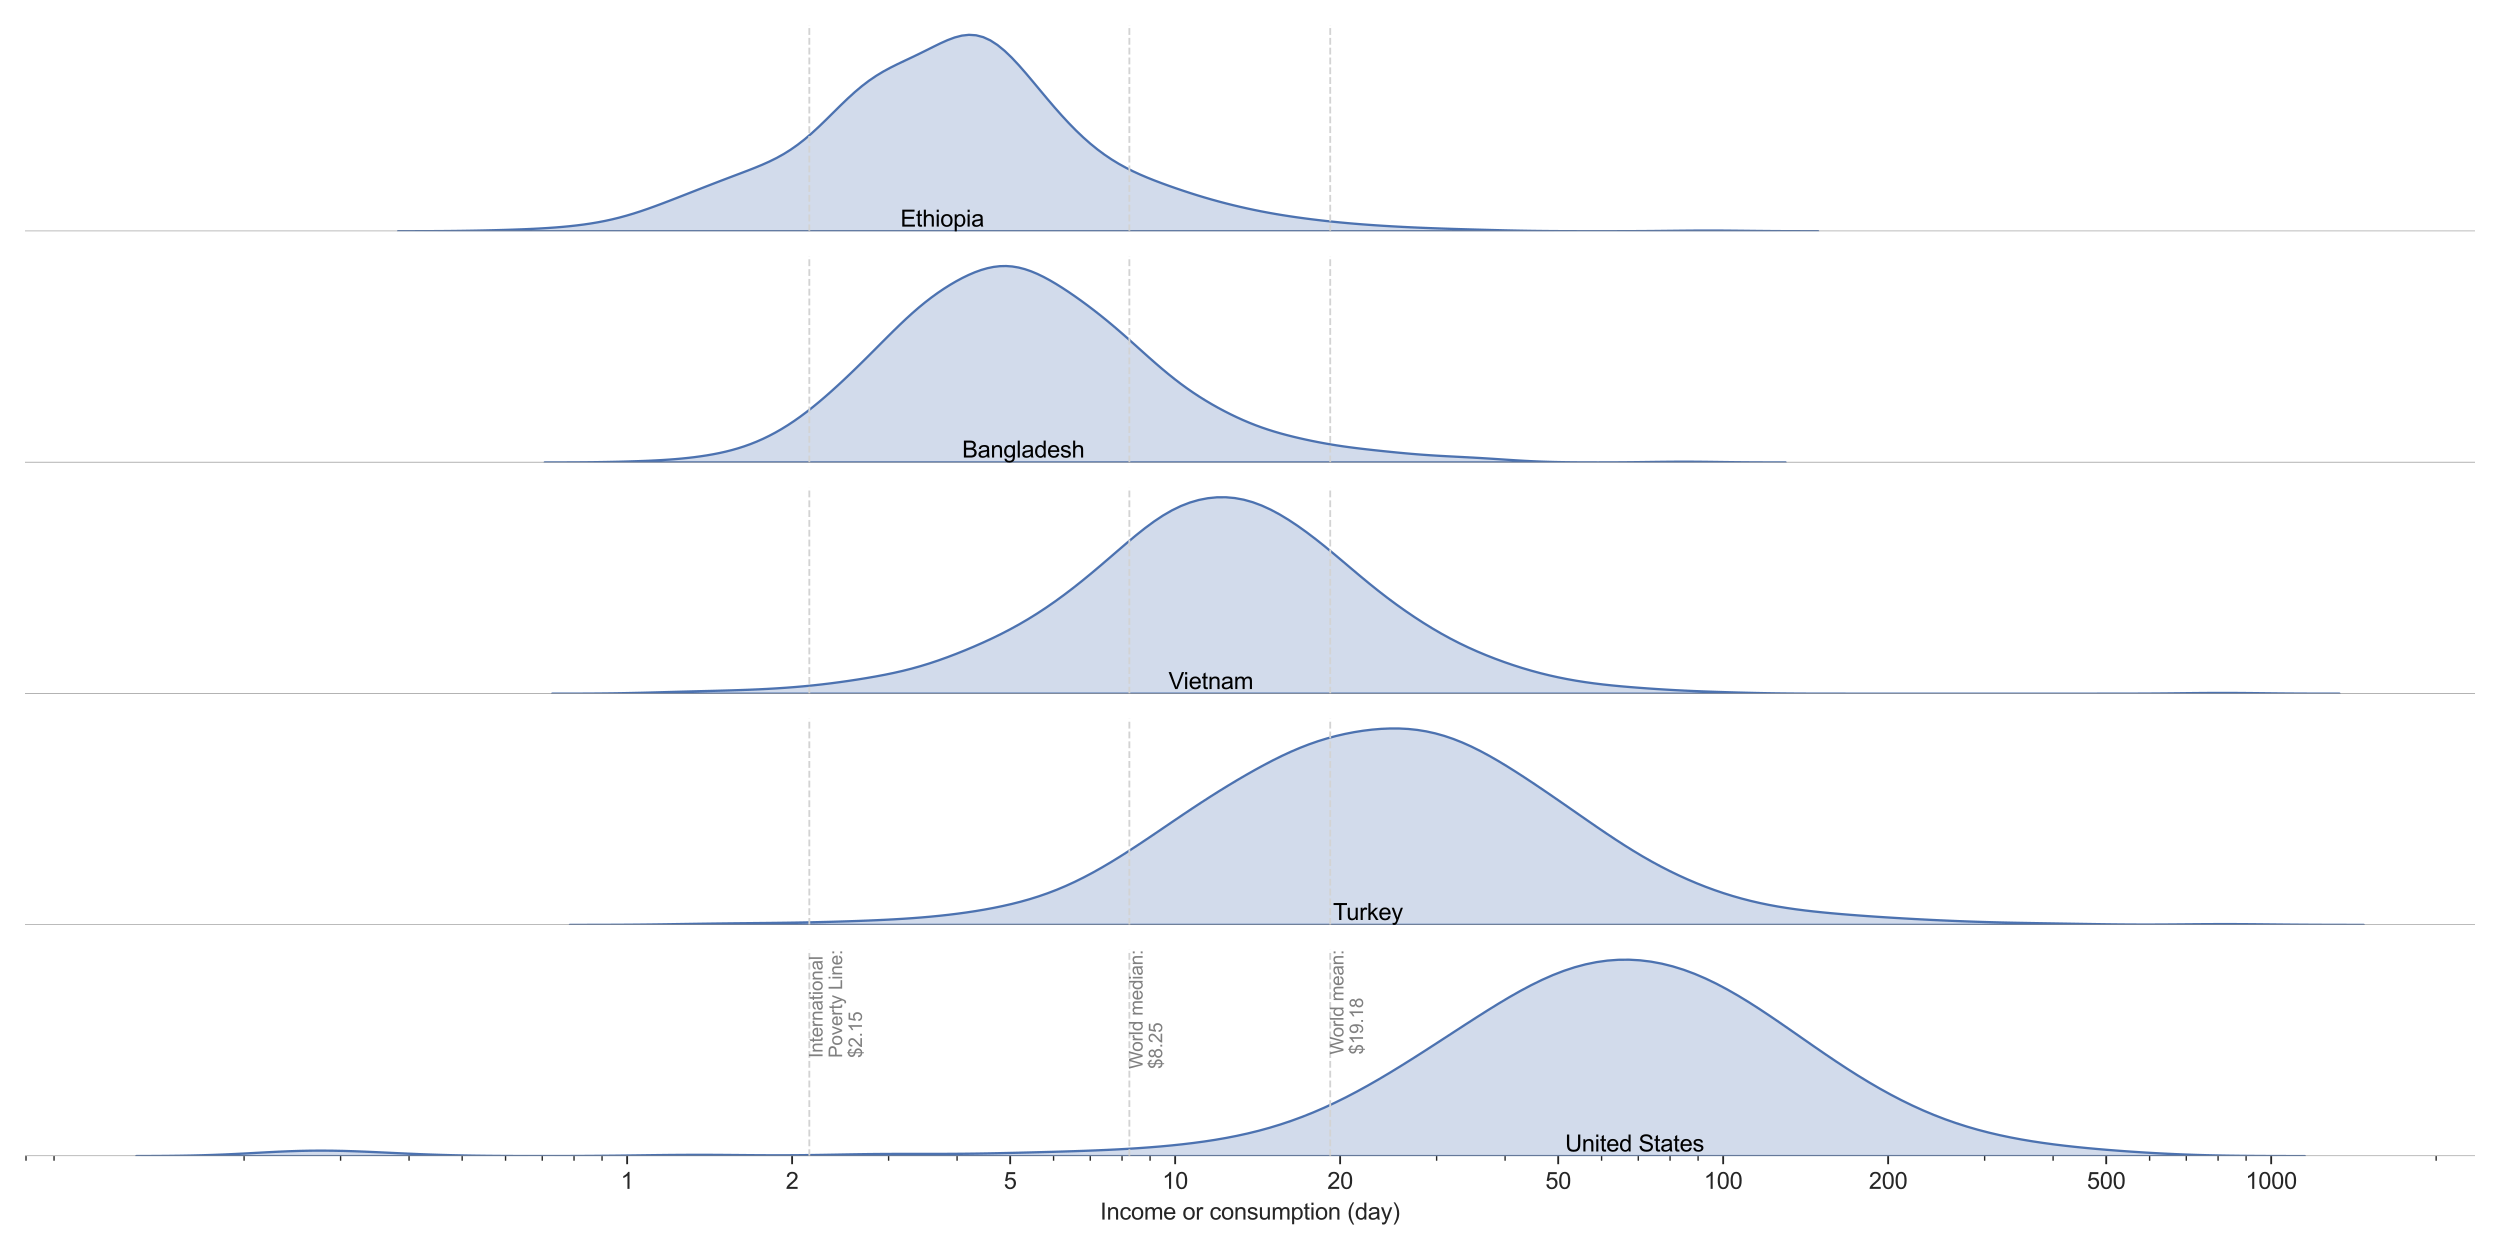 <?xml version="1.0" encoding="utf-8" standalone="no"?>
<!DOCTYPE svg PUBLIC "-//W3C//DTD SVG 1.1//EN"
  "http://www.w3.org/Graphics/SVG/1.1/DTD/svg11.dtd">
<svg xmlns:xlink="http://www.w3.org/1999/xlink" width="1080pt" height="540pt" viewBox="0 0 1080 540" xmlns="http://www.w3.org/2000/svg" version="1.1">
 <defs>
  <style type="text/css">*{stroke-linejoin: round; stroke-linecap: butt}</style>
 </defs>
 <g id="figure_1">
  <g id="patch_1">
   <path d="M 0 540 
L 1080 540 
L 1080 0 
L 0 0 
z
" style="fill: #ffffff"/>
  </g>
  <g id="axes_1">
   <g id="patch_2">
    <path d="M 10.8 99.887 
L 1069.2 99.887 
L 1069.2 10.8 
L 10.8 10.8 
z
" style="fill: #ffffff"/>
   </g>
   <g id="matplotlib.axis_1">
    <g id="xtick_1"/>
    <g id="xtick_2"/>
    <g id="xtick_3"/>
    <g id="xtick_4"/>
    <g id="xtick_5"/>
    <g id="xtick_6"/>
    <g id="xtick_7"/>
    <g id="xtick_8"/>
    <g id="xtick_9"/>
    <g id="xtick_10"/>
    <g id="xtick_11"/>
    <g id="xtick_12"/>
    <g id="xtick_13"/>
    <g id="xtick_14"/>
    <g id="xtick_15"/>
    <g id="xtick_16"/>
    <g id="xtick_17"/>
    <g id="xtick_18"/>
    <g id="xtick_19"/>
    <g id="xtick_20"/>
    <g id="xtick_21"/>
    <g id="xtick_22"/>
    <g id="xtick_23"/>
    <g id="xtick_24"/>
    <g id="xtick_25"/>
    <g id="xtick_26"/>
    <g id="xtick_27"/>
    <g id="xtick_28"/>
    <g id="xtick_29"/>
    <g id="xtick_30"/>
    <g id="xtick_31"/>
    <g id="xtick_32"/>
    <g id="xtick_33"/>
    <g id="xtick_34"/>
    <g id="xtick_35"/>
    <g id="xtick_36"/>
    <g id="xtick_37"/>
    <g id="xtick_38"/>
    <g id="xtick_39"/>
   </g>
   <g id="matplotlib.axis_2"/>
   <g id="FillBetweenPolyCollection_1">
    <defs>
     <path id="m1f75aeaf36" d="M 171.989 -440.116 
L 171.989 -440.113 
L 175.072 -440.113 
L 178.154 -440.113 
L 181.237 -440.113 
L 184.319 -440.113 
L 187.401 -440.113 
L 190.484 -440.113 
L 193.566 -440.113 
L 196.649 -440.113 
L 199.731 -440.113 
L 202.814 -440.113 
L 205.896 -440.113 
L 208.979 -440.113 
L 212.061 -440.113 
L 215.144 -440.113 
L 218.226 -440.113 
L 221.309 -440.113 
L 224.391 -440.113 
L 227.474 -440.113 
L 230.556 -440.113 
L 233.639 -440.113 
L 236.721 -440.113 
L 239.804 -440.113 
L 242.886 -440.113 
L 245.969 -440.113 
L 249.051 -440.113 
L 252.134 -440.113 
L 255.216 -440.113 
L 258.299 -440.113 
L 261.381 -440.113 
L 264.464 -440.113 
L 267.546 -440.113 
L 270.629 -440.113 
L 273.711 -440.113 
L 276.794 -440.113 
L 279.876 -440.113 
L 282.959 -440.113 
L 286.041 -440.113 
L 289.124 -440.113 
L 292.206 -440.113 
L 295.289 -440.113 
L 298.371 -440.113 
L 301.454 -440.113 
L 304.536 -440.113 
L 307.619 -440.113 
L 310.701 -440.113 
L 313.784 -440.113 
L 316.866 -440.113 
L 319.949 -440.113 
L 323.031 -440.113 
L 326.113 -440.113 
L 329.196 -440.113 
L 332.278 -440.113 
L 335.361 -440.113 
L 338.443 -440.113 
L 341.526 -440.113 
L 344.608 -440.113 
L 347.691 -440.113 
L 350.773 -440.113 
L 353.856 -440.113 
L 356.938 -440.113 
L 360.021 -440.113 
L 363.103 -440.113 
L 366.186 -440.113 
L 369.268 -440.113 
L 372.351 -440.113 
L 375.433 -440.113 
L 378.516 -440.113 
L 381.598 -440.113 
L 384.681 -440.113 
L 387.763 -440.113 
L 390.846 -440.113 
L 393.928 -440.113 
L 397.011 -440.113 
L 400.093 -440.113 
L 403.176 -440.113 
L 406.258 -440.113 
L 409.341 -440.113 
L 412.423 -440.113 
L 415.506 -440.113 
L 418.588 -440.113 
L 421.671 -440.113 
L 424.753 -440.113 
L 427.836 -440.113 
L 430.918 -440.113 
L 434.001 -440.113 
L 437.083 -440.113 
L 440.166 -440.113 
L 443.248 -440.113 
L 446.331 -440.113 
L 449.413 -440.113 
L 452.496 -440.113 
L 455.578 -440.113 
L 458.661 -440.113 
L 461.743 -440.113 
L 464.825 -440.113 
L 467.908 -440.113 
L 470.99 -440.113 
L 474.073 -440.113 
L 477.155 -440.113 
L 480.238 -440.113 
L 483.32 -440.113 
L 486.403 -440.113 
L 489.485 -440.113 
L 492.568 -440.113 
L 495.65 -440.113 
L 498.733 -440.113 
L 501.815 -440.113 
L 504.898 -440.113 
L 507.98 -440.113 
L 511.063 -440.113 
L 514.145 -440.113 
L 517.228 -440.113 
L 520.31 -440.113 
L 523.393 -440.113 
L 526.475 -440.113 
L 529.558 -440.113 
L 532.64 -440.113 
L 535.723 -440.113 
L 538.805 -440.113 
L 541.888 -440.113 
L 544.97 -440.113 
L 548.053 -440.113 
L 551.135 -440.113 
L 554.218 -440.113 
L 557.3 -440.113 
L 560.383 -440.113 
L 563.465 -440.113 
L 566.548 -440.113 
L 569.63 -440.113 
L 572.713 -440.113 
L 575.795 -440.113 
L 578.878 -440.113 
L 581.96 -440.113 
L 585.043 -440.113 
L 588.125 -440.113 
L 591.208 -440.113 
L 594.29 -440.113 
L 597.372 -440.113 
L 600.455 -440.113 
L 603.537 -440.113 
L 606.62 -440.113 
L 609.702 -440.113 
L 612.785 -440.113 
L 615.867 -440.113 
L 618.95 -440.113 
L 622.032 -440.113 
L 625.115 -440.113 
L 628.197 -440.113 
L 631.28 -440.113 
L 634.362 -440.113 
L 637.445 -440.113 
L 640.527 -440.113 
L 643.61 -440.113 
L 646.692 -440.113 
L 649.775 -440.113 
L 652.857 -440.113 
L 655.94 -440.113 
L 659.022 -440.113 
L 662.105 -440.113 
L 665.187 -440.113 
L 668.27 -440.113 
L 671.352 -440.113 
L 674.435 -440.113 
L 677.517 -440.113 
L 680.6 -440.113 
L 683.682 -440.113 
L 686.765 -440.113 
L 689.847 -440.113 
L 692.93 -440.113 
L 696.012 -440.113 
L 699.095 -440.113 
L 702.177 -440.113 
L 705.26 -440.113 
L 708.342 -440.113 
L 711.425 -440.113 
L 714.507 -440.113 
L 717.59 -440.113 
L 720.672 -440.113 
L 723.755 -440.113 
L 726.837 -440.113 
L 729.92 -440.113 
L 733.002 -440.113 
L 736.084 -440.113 
L 739.167 -440.113 
L 742.249 -440.113 
L 745.332 -440.113 
L 748.414 -440.113 
L 751.497 -440.113 
L 754.579 -440.113 
L 757.662 -440.113 
L 760.744 -440.113 
L 763.827 -440.113 
L 766.909 -440.113 
L 769.992 -440.113 
L 773.074 -440.113 
L 776.157 -440.113 
L 779.239 -440.113 
L 782.322 -440.113 
L 785.404 -440.113 
L 785.404 -440.116 
L 785.404 -440.116 
L 782.322 -440.119 
L 779.239 -440.123 
L 776.157 -440.129 
L 773.074 -440.138 
L 769.992 -440.151 
L 766.909 -440.169 
L 763.827 -440.191 
L 760.744 -440.219 
L 757.662 -440.25 
L 754.579 -440.285 
L 751.497 -440.32 
L 748.414 -440.352 
L 745.332 -440.38 
L 742.249 -440.4 
L 739.167 -440.409 
L 736.084 -440.408 
L 733.002 -440.395 
L 729.92 -440.373 
L 726.837 -440.343 
L 723.755 -440.31 
L 720.672 -440.275 
L 717.59 -440.241 
L 714.507 -440.21 
L 711.425 -440.184 
L 708.342 -440.163 
L 705.26 -440.147 
L 702.177 -440.136 
L 699.095 -440.127 
L 696.012 -440.122 
L 692.93 -440.119 
L 689.847 -440.118 
L 686.765 -440.119 
L 683.682 -440.122 
L 680.6 -440.127 
L 677.517 -440.135 
L 674.435 -440.148 
L 671.352 -440.166 
L 668.27 -440.19 
L 665.187 -440.221 
L 662.105 -440.261 
L 659.022 -440.31 
L 655.94 -440.367 
L 652.857 -440.431 
L 649.775 -440.502 
L 646.692 -440.579 
L 643.61 -440.659 
L 640.527 -440.741 
L 637.445 -440.826 
L 634.362 -440.913 
L 631.28 -441.003 
L 628.197 -441.095 
L 625.115 -441.193 
L 622.032 -441.296 
L 618.95 -441.407 
L 615.867 -441.527 
L 612.785 -441.656 
L 609.702 -441.795 
L 606.62 -441.946 
L 603.537 -442.108 
L 600.455 -442.281 
L 597.372 -442.468 
L 594.29 -442.667 
L 591.208 -442.882 
L 588.125 -443.112 
L 585.043 -443.36 
L 581.96 -443.628 
L 578.878 -443.915 
L 575.795 -444.224 
L 572.713 -444.554 
L 569.63 -444.906 
L 566.548 -445.281 
L 563.465 -445.679 
L 560.383 -446.101 
L 557.3 -446.551 
L 554.218 -447.031 
L 551.135 -447.542 
L 548.053 -448.089 
L 544.97 -448.671 
L 541.888 -449.291 
L 538.805 -449.948 
L 535.723 -450.642 
L 532.64 -451.376 
L 529.558 -452.147 
L 526.475 -452.959 
L 523.393 -453.812 
L 520.31 -454.705 
L 517.228 -455.639 
L 514.145 -456.612 
L 511.063 -457.622 
L 507.98 -458.667 
L 504.898 -459.749 
L 501.815 -460.87 
L 498.733 -462.038 
L 495.65 -463.268 
L 492.568 -464.579 
L 489.485 -465.992 
L 486.403 -467.534 
L 483.32 -469.23 
L 480.238 -471.106 
L 477.155 -473.179 
L 474.073 -475.466 
L 470.99 -477.973 
L 467.908 -480.7 
L 464.825 -483.642 
L 461.743 -486.786 
L 458.661 -490.113 
L 455.578 -493.597 
L 452.496 -497.205 
L 449.413 -500.892 
L 446.331 -504.602 
L 443.248 -508.264 
L 440.166 -511.79 
L 437.083 -515.084 
L 434.001 -518.04 
L 430.918 -520.559 
L 427.836 -522.554 
L 424.753 -523.962 
L 421.671 -524.759 
L 418.588 -524.958 
L 415.506 -524.613 
L 412.423 -523.811 
L 409.341 -522.661 
L 406.258 -521.28 
L 403.176 -519.775 
L 400.093 -518.234 
L 397.011 -516.712 
L 393.928 -515.23 
L 390.846 -513.777 
L 387.763 -512.312 
L 384.681 -510.778 
L 381.598 -509.109 
L 378.516 -507.249 
L 375.433 -505.154 
L 372.351 -502.806 
L 369.268 -500.212 
L 366.186 -497.405 
L 363.103 -494.442 
L 360.021 -491.396 
L 356.938 -488.344 
L 353.856 -485.365 
L 350.773 -482.528 
L 347.691 -479.887 
L 344.608 -477.478 
L 341.526 -475.314 
L 338.443 -473.391 
L 335.361 -471.687 
L 332.278 -470.168 
L 329.196 -468.794 
L 326.113 -467.522 
L 323.031 -466.314 
L 319.949 -465.14 
L 316.866 -463.976 
L 313.784 -462.809 
L 310.701 -461.633 
L 307.619 -460.445 
L 304.536 -459.249 
L 301.454 -458.045 
L 298.371 -456.838 
L 295.289 -455.63 
L 292.206 -454.427 
L 289.124 -453.234 
L 286.041 -452.058 
L 282.959 -450.911 
L 279.876 -449.803 
L 276.794 -448.747 
L 273.711 -447.755 
L 270.629 -446.837 
L 267.546 -445.998 
L 264.464 -445.242 
L 261.381 -444.569 
L 258.299 -443.975 
L 255.216 -443.455 
L 252.134 -443.003 
L 249.051 -442.611 
L 245.969 -442.272 
L 242.886 -441.979 
L 239.804 -441.726 
L 236.721 -441.508 
L 233.639 -441.32 
L 230.556 -441.157 
L 227.474 -441.015 
L 224.391 -440.891 
L 221.309 -440.782 
L 218.226 -440.684 
L 215.144 -440.596 
L 212.061 -440.516 
L 208.979 -440.444 
L 205.896 -440.379 
L 202.814 -440.322 
L 199.731 -440.273 
L 196.649 -440.232 
L 193.566 -440.199 
L 190.484 -440.173 
L 187.401 -440.154 
L 184.319 -440.139 
L 181.237 -440.13 
L 178.154 -440.123 
L 175.072 -440.119 
L 171.989 -440.116 
z
" style="stroke: #4c72b0"/>
    </defs>
    <g clip-path="url(#pcf8af04361)">
     <use xlink:href="#m1f75aeaf36" x="0" y="540" style="fill: #4c72b0; fill-opacity: 0.25; stroke: #4c72b0"/>
    </g>
   </g>
   <g id="line2d_1">
    <path d="M 349.625 99.887 
L 349.625 10.8 
" clip-path="url(#pcf8af04361)" style="fill: none; stroke-dasharray: 2.96,1.28; stroke-dashoffset: 0; stroke: #d3d3d3; stroke-width: 0.8"/>
   </g>
   <g id="line2d_2">
    <path d="M 574.652 99.887 
L 574.652 10.8 
" clip-path="url(#pcf8af04361)" style="fill: none; stroke-dasharray: 2.96,1.28; stroke-dashoffset: 0; stroke: #d3d3d3; stroke-width: 0.8"/>
   </g>
   <g id="line2d_3">
    <path d="M 487.887 99.887 
L 487.887 10.8 
" clip-path="url(#pcf8af04361)" style="fill: none; stroke-dasharray: 2.96,1.28; stroke-dashoffset: 0; stroke: #d3d3d3; stroke-width: 0.8"/>
   </g>
   <g id="line2d_4">
    <path d="M 10.8 99.887 
L 1069.2 99.887 
" clip-path="url(#pcf8af04361)" style="fill: none; stroke: #808080; stroke-width: 0.5; stroke-linecap: round"/>
   </g>
   <g id="text_1">
    <!-- Ethiopia -->
    <g transform="translate(388.97 97.9) scale(0.1 -0.1)">
     <defs>
      <path id="ArialMT-45" d="M 506 0 
L 506 4581 
L 3819 4581 
L 3819 4041 
L 1113 4041 
L 1113 2638 
L 3647 2638 
L 3647 2100 
L 1113 2100 
L 1113 541 
L 3925 541 
L 3925 0 
L 506 0 
z
" transform="scale(0.016)"/>
      <path id="ArialMT-74" d="M 1650 503 
L 1731 6 
Q 1494 -44 1306 -44 
Q 1000 -44 831 53 
Q 663 150 594 308 
Q 525 466 525 972 
L 525 2881 
L 113 2881 
L 113 3319 
L 525 3319 
L 525 4141 
L 1084 4478 
L 1084 3319 
L 1650 3319 
L 1650 2881 
L 1084 2881 
L 1084 941 
Q 1084 700 1114 631 
Q 1144 563 1211 522 
Q 1278 481 1403 481 
Q 1497 481 1650 503 
z
" transform="scale(0.016)"/>
      <path id="ArialMT-68" d="M 422 0 
L 422 4581 
L 984 4581 
L 984 2938 
Q 1378 3394 1978 3394 
Q 2347 3394 2619 3248 
Q 2891 3103 3008 2847 
Q 3125 2591 3125 2103 
L 3125 0 
L 2563 0 
L 2563 2103 
Q 2563 2525 2380 2717 
Q 2197 2909 1863 2909 
Q 1613 2909 1392 2779 
Q 1172 2650 1078 2428 
Q 984 2206 984 1816 
L 984 0 
L 422 0 
z
" transform="scale(0.016)"/>
      <path id="ArialMT-69" d="M 425 3934 
L 425 4581 
L 988 4581 
L 988 3934 
L 425 3934 
z
M 425 0 
L 425 3319 
L 988 3319 
L 988 0 
L 425 0 
z
" transform="scale(0.016)"/>
      <path id="ArialMT-6f" d="M 213 1659 
Q 213 2581 725 3025 
Q 1153 3394 1769 3394 
Q 2453 3394 2887 2945 
Q 3322 2497 3322 1706 
Q 3322 1066 3130 698 
Q 2938 331 2570 128 
Q 2203 -75 1769 -75 
Q 1072 -75 642 372 
Q 213 819 213 1659 
z
M 791 1659 
Q 791 1022 1069 705 
Q 1347 388 1769 388 
Q 2188 388 2466 706 
Q 2744 1025 2744 1678 
Q 2744 2294 2464 2611 
Q 2184 2928 1769 2928 
Q 1347 2928 1069 2612 
Q 791 2297 791 1659 
z
" transform="scale(0.016)"/>
      <path id="ArialMT-70" d="M 422 -1272 
L 422 3319 
L 934 3319 
L 934 2888 
Q 1116 3141 1344 3267 
Q 1572 3394 1897 3394 
Q 2322 3394 2647 3175 
Q 2972 2956 3137 2557 
Q 3303 2159 3303 1684 
Q 3303 1175 3120 767 
Q 2938 359 2589 142 
Q 2241 -75 1856 -75 
Q 1575 -75 1351 44 
Q 1128 163 984 344 
L 984 -1272 
L 422 -1272 
z
M 931 1641 
Q 931 1000 1190 694 
Q 1450 388 1819 388 
Q 2194 388 2461 705 
Q 2728 1022 2728 1688 
Q 2728 2322 2467 2637 
Q 2206 2953 1844 2953 
Q 1484 2953 1207 2617 
Q 931 2281 931 1641 
z
" transform="scale(0.016)"/>
      <path id="ArialMT-61" d="M 2588 409 
Q 2275 144 1986 34 
Q 1697 -75 1366 -75 
Q 819 -75 525 192 
Q 231 459 231 875 
Q 231 1119 342 1320 
Q 453 1522 633 1644 
Q 813 1766 1038 1828 
Q 1203 1872 1538 1913 
Q 2219 1994 2541 2106 
Q 2544 2222 2544 2253 
Q 2544 2597 2384 2738 
Q 2169 2928 1744 2928 
Q 1347 2928 1158 2789 
Q 969 2650 878 2297 
L 328 2372 
Q 403 2725 575 2942 
Q 747 3159 1072 3276 
Q 1397 3394 1825 3394 
Q 2250 3394 2515 3294 
Q 2781 3194 2906 3042 
Q 3031 2891 3081 2659 
Q 3109 2516 3109 2141 
L 3109 1391 
Q 3109 606 3145 398 
Q 3181 191 3288 0 
L 2700 0 
Q 2613 175 2588 409 
z
M 2541 1666 
Q 2234 1541 1622 1453 
Q 1275 1403 1131 1340 
Q 988 1278 909 1158 
Q 831 1038 831 891 
Q 831 666 1001 516 
Q 1172 366 1500 366 
Q 1825 366 2078 508 
Q 2331 650 2450 897 
Q 2541 1088 2541 1459 
L 2541 1666 
z
" transform="scale(0.016)"/>
     </defs>
     <use xlink:href="#ArialMT-45"/>
     <use xlink:href="#ArialMT-74" transform="translate(66.699 0)"/>
     <use xlink:href="#ArialMT-68" transform="translate(94.482 0)"/>
     <use xlink:href="#ArialMT-69" transform="translate(150.098 0)"/>
     <use xlink:href="#ArialMT-6f" transform="translate(172.314 0)"/>
     <use xlink:href="#ArialMT-70" transform="translate(227.93 0)"/>
     <use xlink:href="#ArialMT-69" transform="translate(283.545 0)"/>
     <use xlink:href="#ArialMT-61" transform="translate(305.762 0)"/>
    </g>
   </g>
  </g>
  <g id="axes_2">
   <g id="patch_3">
    <path d="M 10.8 199.774 
L 1069.2 199.774 
L 1069.2 110.687 
L 10.8 110.687 
z
" style="fill: #ffffff"/>
   </g>
   <g id="matplotlib.axis_3">
    <g id="xtick_40"/>
    <g id="xtick_41"/>
    <g id="xtick_42"/>
    <g id="xtick_43"/>
    <g id="xtick_44"/>
    <g id="xtick_45"/>
    <g id="xtick_46"/>
    <g id="xtick_47"/>
    <g id="xtick_48"/>
    <g id="xtick_49"/>
    <g id="xtick_50"/>
    <g id="xtick_51"/>
    <g id="xtick_52"/>
    <g id="xtick_53"/>
    <g id="xtick_54"/>
    <g id="xtick_55"/>
    <g id="xtick_56"/>
    <g id="xtick_57"/>
    <g id="xtick_58"/>
    <g id="xtick_59"/>
    <g id="xtick_60"/>
    <g id="xtick_61"/>
    <g id="xtick_62"/>
    <g id="xtick_63"/>
    <g id="xtick_64"/>
    <g id="xtick_65"/>
    <g id="xtick_66"/>
    <g id="xtick_67"/>
    <g id="xtick_68"/>
    <g id="xtick_69"/>
    <g id="xtick_70"/>
    <g id="xtick_71"/>
    <g id="xtick_72"/>
    <g id="xtick_73"/>
    <g id="xtick_74"/>
    <g id="xtick_75"/>
    <g id="xtick_76"/>
    <g id="xtick_77"/>
    <g id="xtick_78"/>
   </g>
   <g id="matplotlib.axis_4"/>
   <g id="FillBetweenPolyCollection_2">
    <defs>
     <path id="mcb148447b3" d="M 235.32 -340.23 
L 235.32 -340.226 
L 238.014 -340.226 
L 240.708 -340.226 
L 243.401 -340.226 
L 246.095 -340.226 
L 248.789 -340.226 
L 251.482 -340.226 
L 254.176 -340.226 
L 256.87 -340.226 
L 259.563 -340.226 
L 262.257 -340.226 
L 264.951 -340.226 
L 267.644 -340.226 
L 270.338 -340.226 
L 273.032 -340.226 
L 275.725 -340.226 
L 278.419 -340.226 
L 281.113 -340.226 
L 283.806 -340.226 
L 286.5 -340.226 
L 289.194 -340.226 
L 291.887 -340.226 
L 294.581 -340.226 
L 297.275 -340.226 
L 299.968 -340.226 
L 302.662 -340.226 
L 305.356 -340.226 
L 308.049 -340.226 
L 310.743 -340.226 
L 313.437 -340.226 
L 316.13 -340.226 
L 318.824 -340.226 
L 321.517 -340.226 
L 324.211 -340.226 
L 326.905 -340.226 
L 329.598 -340.226 
L 332.292 -340.226 
L 334.986 -340.226 
L 337.679 -340.226 
L 340.373 -340.226 
L 343.067 -340.226 
L 345.76 -340.226 
L 348.454 -340.226 
L 351.148 -340.226 
L 353.841 -340.226 
L 356.535 -340.226 
L 359.229 -340.226 
L 361.922 -340.226 
L 364.616 -340.226 
L 367.31 -340.226 
L 370.003 -340.226 
L 372.697 -340.226 
L 375.391 -340.226 
L 378.084 -340.226 
L 380.778 -340.226 
L 383.472 -340.226 
L 386.165 -340.226 
L 388.859 -340.226 
L 391.553 -340.226 
L 394.246 -340.226 
L 396.94 -340.226 
L 399.633 -340.226 
L 402.327 -340.226 
L 405.021 -340.226 
L 407.714 -340.226 
L 410.408 -340.226 
L 413.102 -340.226 
L 415.795 -340.226 
L 418.489 -340.226 
L 421.183 -340.226 
L 423.876 -340.226 
L 426.57 -340.226 
L 429.264 -340.226 
L 431.957 -340.226 
L 434.651 -340.226 
L 437.345 -340.226 
L 440.038 -340.226 
L 442.732 -340.226 
L 445.426 -340.226 
L 448.119 -340.226 
L 450.813 -340.226 
L 453.507 -340.226 
L 456.2 -340.226 
L 458.894 -340.226 
L 461.588 -340.226 
L 464.281 -340.226 
L 466.975 -340.226 
L 469.669 -340.226 
L 472.362 -340.226 
L 475.056 -340.226 
L 477.75 -340.226 
L 480.443 -340.226 
L 483.137 -340.226 
L 485.83 -340.226 
L 488.524 -340.226 
L 491.218 -340.226 
L 493.911 -340.226 
L 496.605 -340.226 
L 499.299 -340.226 
L 501.992 -340.226 
L 504.686 -340.226 
L 507.38 -340.226 
L 510.073 -340.226 
L 512.767 -340.226 
L 515.461 -340.226 
L 518.154 -340.226 
L 520.848 -340.226 
L 523.542 -340.226 
L 526.235 -340.226 
L 528.929 -340.226 
L 531.623 -340.226 
L 534.316 -340.226 
L 537.01 -340.226 
L 539.704 -340.226 
L 542.397 -340.226 
L 545.091 -340.226 
L 547.785 -340.226 
L 550.478 -340.226 
L 553.172 -340.226 
L 555.866 -340.226 
L 558.559 -340.226 
L 561.253 -340.226 
L 563.946 -340.226 
L 566.64 -340.226 
L 569.334 -340.226 
L 572.027 -340.226 
L 574.721 -340.226 
L 577.415 -340.226 
L 580.108 -340.226 
L 582.802 -340.226 
L 585.496 -340.226 
L 588.189 -340.226 
L 590.883 -340.226 
L 593.577 -340.226 
L 596.27 -340.226 
L 598.964 -340.226 
L 601.658 -340.226 
L 604.351 -340.226 
L 607.045 -340.226 
L 609.739 -340.226 
L 612.432 -340.226 
L 615.126 -340.226 
L 617.82 -340.226 
L 620.513 -340.226 
L 623.207 -340.226 
L 625.901 -340.226 
L 628.594 -340.226 
L 631.288 -340.226 
L 633.982 -340.226 
L 636.675 -340.226 
L 639.369 -340.226 
L 642.063 -340.226 
L 644.756 -340.226 
L 647.45 -340.226 
L 650.143 -340.226 
L 652.837 -340.226 
L 655.531 -340.226 
L 658.224 -340.226 
L 660.918 -340.226 
L 663.612 -340.226 
L 666.305 -340.226 
L 668.999 -340.226 
L 671.693 -340.226 
L 674.386 -340.226 
L 677.08 -340.226 
L 679.774 -340.226 
L 682.467 -340.226 
L 685.161 -340.226 
L 687.855 -340.226 
L 690.548 -340.226 
L 693.242 -340.226 
L 695.936 -340.226 
L 698.629 -340.226 
L 701.323 -340.226 
L 704.017 -340.226 
L 706.71 -340.226 
L 709.404 -340.226 
L 712.098 -340.226 
L 714.791 -340.226 
L 717.485 -340.226 
L 720.179 -340.226 
L 722.872 -340.226 
L 725.566 -340.226 
L 728.26 -340.226 
L 730.953 -340.226 
L 733.647 -340.226 
L 736.34 -340.226 
L 739.034 -340.226 
L 741.728 -340.226 
L 744.421 -340.226 
L 747.115 -340.226 
L 749.809 -340.226 
L 752.502 -340.226 
L 755.196 -340.226 
L 757.89 -340.226 
L 760.583 -340.226 
L 763.277 -340.226 
L 765.971 -340.226 
L 768.664 -340.226 
L 771.358 -340.226 
L 771.358 -340.23 
L 771.358 -340.23 
L 768.664 -340.232 
L 765.971 -340.236 
L 763.277 -340.242 
L 760.583 -340.251 
L 757.89 -340.263 
L 755.196 -340.28 
L 752.502 -340.301 
L 749.809 -340.327 
L 747.115 -340.358 
L 744.421 -340.392 
L 741.728 -340.428 
L 739.034 -340.463 
L 736.34 -340.496 
L 733.647 -340.522 
L 730.953 -340.541 
L 728.26 -340.549 
L 725.566 -340.547 
L 722.872 -340.534 
L 720.179 -340.511 
L 717.485 -340.482 
L 714.791 -340.448 
L 712.098 -340.412 
L 709.404 -340.376 
L 706.71 -340.344 
L 704.017 -340.315 
L 701.323 -340.292 
L 698.629 -340.273 
L 695.936 -340.26 
L 693.242 -340.252 
L 690.548 -340.248 
L 687.855 -340.249 
L 685.161 -340.256 
L 682.467 -340.268 
L 679.774 -340.288 
L 677.08 -340.318 
L 674.386 -340.359 
L 671.693 -340.413 
L 668.999 -340.484 
L 666.305 -340.572 
L 663.612 -340.678 
L 660.918 -340.803 
L 658.224 -340.945 
L 655.531 -341.102 
L 652.837 -341.27 
L 650.143 -341.446 
L 647.45 -341.625 
L 644.756 -341.803 
L 642.063 -341.975 
L 639.369 -342.139 
L 636.675 -342.294 
L 633.982 -342.441 
L 631.288 -342.582 
L 628.594 -342.72 
L 625.901 -342.859 
L 623.207 -343.004 
L 620.513 -343.16 
L 617.82 -343.33 
L 615.126 -343.516 
L 612.432 -343.719 
L 609.739 -343.941 
L 607.045 -344.178 
L 604.351 -344.429 
L 601.658 -344.692 
L 598.964 -344.964 
L 596.27 -345.244 
L 593.577 -345.532 
L 590.883 -345.83 
L 588.189 -346.141 
L 585.496 -346.469 
L 582.802 -346.818 
L 580.108 -347.194 
L 577.415 -347.601 
L 574.721 -348.039 
L 572.027 -348.511 
L 569.334 -349.016 
L 566.64 -349.554 
L 563.946 -350.124 
L 561.253 -350.728 
L 558.559 -351.368 
L 555.866 -352.049 
L 553.172 -352.778 
L 550.478 -353.562 
L 547.785 -354.408 
L 545.091 -355.324 
L 542.397 -356.312 
L 539.704 -357.377 
L 537.01 -358.519 
L 534.316 -359.736 
L 531.623 -361.028 
L 528.929 -362.394 
L 526.235 -363.832 
L 523.542 -365.347 
L 520.848 -366.94 
L 518.154 -368.619 
L 515.461 -370.388 
L 512.767 -372.252 
L 510.073 -374.216 
L 507.38 -376.278 
L 504.686 -378.434 
L 501.992 -380.676 
L 499.299 -382.989 
L 496.605 -385.358 
L 493.911 -387.762 
L 491.218 -390.181 
L 488.524 -392.593 
L 485.83 -394.98 
L 483.137 -397.326 
L 480.443 -399.62 
L 477.75 -401.853 
L 475.056 -404.022 
L 472.362 -406.126 
L 469.669 -408.166 
L 466.975 -410.141 
L 464.281 -412.053 
L 461.588 -413.897 
L 458.894 -415.666 
L 456.2 -417.348 
L 453.507 -418.925 
L 450.813 -420.377 
L 448.119 -421.678 
L 445.426 -422.803 
L 442.732 -423.725 
L 440.038 -424.421 
L 437.345 -424.873 
L 434.651 -425.071 
L 431.957 -425.01 
L 429.264 -424.697 
L 426.57 -424.144 
L 423.876 -423.37 
L 421.183 -422.398 
L 418.489 -421.25 
L 415.795 -419.946 
L 413.102 -418.503 
L 410.408 -416.93 
L 407.714 -415.231 
L 405.021 -413.407 
L 402.327 -411.455 
L 399.633 -409.373 
L 396.94 -407.162 
L 394.246 -404.827 
L 391.553 -402.38 
L 388.859 -399.838 
L 386.165 -397.221 
L 383.472 -394.552 
L 380.778 -391.855 
L 378.084 -389.151 
L 375.391 -386.455 
L 372.697 -383.783 
L 370.003 -381.143 
L 367.31 -378.542 
L 364.616 -375.988 
L 361.922 -373.485 
L 359.229 -371.042 
L 356.535 -368.667 
L 353.841 -366.369 
L 351.148 -364.158 
L 348.454 -362.043 
L 345.76 -360.033 
L 343.067 -358.134 
L 340.373 -356.35 
L 337.679 -354.686 
L 334.986 -353.142 
L 332.292 -351.719 
L 329.598 -350.415 
L 326.905 -349.228 
L 324.211 -348.155 
L 321.517 -347.19 
L 318.824 -346.328 
L 316.13 -345.561 
L 313.437 -344.881 
L 310.743 -344.28 
L 308.049 -343.75 
L 305.356 -343.283 
L 302.662 -342.871 
L 299.968 -342.509 
L 297.275 -342.192 
L 294.581 -341.915 
L 291.887 -341.674 
L 289.194 -341.466 
L 286.5 -341.287 
L 283.806 -341.133 
L 281.113 -340.999 
L 278.419 -340.884 
L 275.725 -340.782 
L 273.032 -340.692 
L 270.338 -340.611 
L 267.644 -340.54 
L 264.951 -340.478 
L 262.257 -340.423 
L 259.563 -340.377 
L 256.87 -340.338 
L 254.176 -340.308 
L 251.482 -340.283 
L 248.789 -340.265 
L 246.095 -340.252 
L 243.401 -340.243 
L 240.708 -340.236 
L 238.014 -340.232 
L 235.32 -340.23 
z
" style="stroke: #4c72b0"/>
    </defs>
    <g clip-path="url(#p296efcdc0b)">
     <use xlink:href="#mcb148447b3" x="0" y="540" style="fill: #4c72b0; fill-opacity: 0.25; stroke: #4c72b0"/>
    </g>
   </g>
   <g id="line2d_5">
    <path d="M 349.625 199.774 
L 349.625 110.687 
" clip-path="url(#p296efcdc0b)" style="fill: none; stroke-dasharray: 2.96,1.28; stroke-dashoffset: 0; stroke: #d3d3d3; stroke-width: 0.8"/>
   </g>
   <g id="line2d_6">
    <path d="M 574.652 199.774 
L 574.652 110.687 
" clip-path="url(#p296efcdc0b)" style="fill: none; stroke-dasharray: 2.96,1.28; stroke-dashoffset: 0; stroke: #d3d3d3; stroke-width: 0.8"/>
   </g>
   <g id="line2d_7">
    <path d="M 487.887 199.774 
L 487.887 110.687 
" clip-path="url(#p296efcdc0b)" style="fill: none; stroke-dasharray: 2.96,1.28; stroke-dashoffset: 0; stroke: #d3d3d3; stroke-width: 0.8"/>
   </g>
   <g id="line2d_8">
    <path d="M 10.8 199.774 
L 1069.2 199.774 
" clip-path="url(#p296efcdc0b)" style="fill: none; stroke: #808080; stroke-width: 0.5; stroke-linecap: round"/>
   </g>
   <g id="text_2">
    <!-- Bangladesh -->
    <g transform="translate(415.652 197.669) scale(0.1 -0.1)">
     <defs>
      <path id="ArialMT-42" d="M 469 0 
L 469 4581 
L 2188 4581 
Q 2713 4581 3030 4442 
Q 3347 4303 3526 4014 
Q 3706 3725 3706 3409 
Q 3706 3116 3547 2856 
Q 3388 2597 3066 2438 
Q 3481 2316 3704 2022 
Q 3928 1728 3928 1328 
Q 3928 1006 3792 729 
Q 3656 453 3456 303 
Q 3256 153 2954 76 
Q 2653 0 2216 0 
L 469 0 
z
M 1075 2656 
L 2066 2656 
Q 2469 2656 2644 2709 
Q 2875 2778 2992 2937 
Q 3109 3097 3109 3338 
Q 3109 3566 3000 3739 
Q 2891 3913 2687 3977 
Q 2484 4041 1991 4041 
L 1075 4041 
L 1075 2656 
z
M 1075 541 
L 2216 541 
Q 2509 541 2628 563 
Q 2838 600 2978 687 
Q 3119 775 3209 942 
Q 3300 1109 3300 1328 
Q 3300 1584 3169 1773 
Q 3038 1963 2805 2039 
Q 2572 2116 2134 2116 
L 1075 2116 
L 1075 541 
z
" transform="scale(0.016)"/>
      <path id="ArialMT-6e" d="M 422 0 
L 422 3319 
L 928 3319 
L 928 2847 
Q 1294 3394 1984 3394 
Q 2284 3394 2536 3286 
Q 2788 3178 2913 3003 
Q 3038 2828 3088 2588 
Q 3119 2431 3119 2041 
L 3119 0 
L 2556 0 
L 2556 2019 
Q 2556 2363 2490 2533 
Q 2425 2703 2258 2804 
Q 2091 2906 1866 2906 
Q 1506 2906 1245 2678 
Q 984 2450 984 1813 
L 984 0 
L 422 0 
z
" transform="scale(0.016)"/>
      <path id="ArialMT-67" d="M 319 -275 
L 866 -356 
Q 900 -609 1056 -725 
Q 1266 -881 1628 -881 
Q 2019 -881 2231 -725 
Q 2444 -569 2519 -288 
Q 2563 -116 2559 434 
Q 2191 0 1641 0 
Q 956 0 581 494 
Q 206 988 206 1678 
Q 206 2153 378 2554 
Q 550 2956 876 3175 
Q 1203 3394 1644 3394 
Q 2231 3394 2613 2919 
L 2613 3319 
L 3131 3319 
L 3131 450 
Q 3131 -325 2973 -648 
Q 2816 -972 2473 -1159 
Q 2131 -1347 1631 -1347 
Q 1038 -1347 672 -1080 
Q 306 -813 319 -275 
z
M 784 1719 
Q 784 1066 1043 766 
Q 1303 466 1694 466 
Q 2081 466 2343 764 
Q 2606 1063 2606 1700 
Q 2606 2309 2336 2618 
Q 2066 2928 1684 2928 
Q 1309 2928 1046 2623 
Q 784 2319 784 1719 
z
" transform="scale(0.016)"/>
      <path id="ArialMT-6c" d="M 409 0 
L 409 4581 
L 972 4581 
L 972 0 
L 409 0 
z
" transform="scale(0.016)"/>
      <path id="ArialMT-64" d="M 2575 0 
L 2575 419 
Q 2259 -75 1647 -75 
Q 1250 -75 917 144 
Q 584 363 401 755 
Q 219 1147 219 1656 
Q 219 2153 384 2558 
Q 550 2963 881 3178 
Q 1213 3394 1622 3394 
Q 1922 3394 2156 3267 
Q 2391 3141 2538 2938 
L 2538 4581 
L 3097 4581 
L 3097 0 
L 2575 0 
z
M 797 1656 
Q 797 1019 1065 703 
Q 1334 388 1700 388 
Q 2069 388 2326 689 
Q 2584 991 2584 1609 
Q 2584 2291 2321 2609 
Q 2059 2928 1675 2928 
Q 1300 2928 1048 2622 
Q 797 2316 797 1656 
z
" transform="scale(0.016)"/>
      <path id="ArialMT-65" d="M 2694 1069 
L 3275 997 
Q 3138 488 2766 206 
Q 2394 -75 1816 -75 
Q 1088 -75 661 373 
Q 234 822 234 1631 
Q 234 2469 665 2931 
Q 1097 3394 1784 3394 
Q 2450 3394 2872 2941 
Q 3294 2488 3294 1666 
Q 3294 1616 3291 1516 
L 816 1516 
Q 847 969 1125 678 
Q 1403 388 1819 388 
Q 2128 388 2347 550 
Q 2566 713 2694 1069 
z
M 847 1978 
L 2700 1978 
Q 2663 2397 2488 2606 
Q 2219 2931 1791 2931 
Q 1403 2931 1139 2672 
Q 875 2413 847 1978 
z
" transform="scale(0.016)"/>
      <path id="ArialMT-73" d="M 197 991 
L 753 1078 
Q 800 744 1014 566 
Q 1228 388 1613 388 
Q 2000 388 2187 545 
Q 2375 703 2375 916 
Q 2375 1106 2209 1216 
Q 2094 1291 1634 1406 
Q 1016 1563 777 1677 
Q 538 1791 414 1992 
Q 291 2194 291 2438 
Q 291 2659 392 2848 
Q 494 3038 669 3163 
Q 800 3259 1026 3326 
Q 1253 3394 1513 3394 
Q 1903 3394 2198 3281 
Q 2494 3169 2634 2976 
Q 2775 2784 2828 2463 
L 2278 2388 
Q 2241 2644 2061 2787 
Q 1881 2931 1553 2931 
Q 1166 2931 1000 2803 
Q 834 2675 834 2503 
Q 834 2394 903 2306 
Q 972 2216 1119 2156 
Q 1203 2125 1616 2013 
Q 2213 1853 2448 1751 
Q 2684 1650 2818 1456 
Q 2953 1263 2953 975 
Q 2953 694 2789 445 
Q 2625 197 2315 61 
Q 2006 -75 1616 -75 
Q 969 -75 630 194 
Q 291 463 197 991 
z
" transform="scale(0.016)"/>
     </defs>
     <use xlink:href="#ArialMT-42"/>
     <use xlink:href="#ArialMT-61" transform="translate(66.699 0)"/>
     <use xlink:href="#ArialMT-6e" transform="translate(122.314 0)"/>
     <use xlink:href="#ArialMT-67" transform="translate(177.93 0)"/>
     <use xlink:href="#ArialMT-6c" transform="translate(233.545 0)"/>
     <use xlink:href="#ArialMT-61" transform="translate(255.762 0)"/>
     <use xlink:href="#ArialMT-64" transform="translate(311.377 0)"/>
     <use xlink:href="#ArialMT-65" transform="translate(366.992 0)"/>
     <use xlink:href="#ArialMT-73" transform="translate(422.607 0)"/>
     <use xlink:href="#ArialMT-68" transform="translate(472.607 0)"/>
    </g>
   </g>
  </g>
  <g id="axes_3">
   <g id="patch_4">
    <path d="M 10.8 299.661 
L 1069.2 299.661 
L 1069.2 210.574 
L 10.8 210.574 
z
" style="fill: #ffffff"/>
   </g>
   <g id="matplotlib.axis_5">
    <g id="xtick_79"/>
    <g id="xtick_80"/>
    <g id="xtick_81"/>
    <g id="xtick_82"/>
    <g id="xtick_83"/>
    <g id="xtick_84"/>
    <g id="xtick_85"/>
    <g id="xtick_86"/>
    <g id="xtick_87"/>
    <g id="xtick_88"/>
    <g id="xtick_89"/>
    <g id="xtick_90"/>
    <g id="xtick_91"/>
    <g id="xtick_92"/>
    <g id="xtick_93"/>
    <g id="xtick_94"/>
    <g id="xtick_95"/>
    <g id="xtick_96"/>
    <g id="xtick_97"/>
    <g id="xtick_98"/>
    <g id="xtick_99"/>
    <g id="xtick_100"/>
    <g id="xtick_101"/>
    <g id="xtick_102"/>
    <g id="xtick_103"/>
    <g id="xtick_104"/>
    <g id="xtick_105"/>
    <g id="xtick_106"/>
    <g id="xtick_107"/>
    <g id="xtick_108"/>
    <g id="xtick_109"/>
    <g id="xtick_110"/>
    <g id="xtick_111"/>
    <g id="xtick_112"/>
    <g id="xtick_113"/>
    <g id="xtick_114"/>
    <g id="xtick_115"/>
    <g id="xtick_116"/>
    <g id="xtick_117"/>
   </g>
   <g id="matplotlib.axis_6"/>
   <g id="FillBetweenPolyCollection_3">
    <defs>
     <path id="mb12a02856b" d="M 238.568 -240.343 
L 238.568 -240.339 
L 242.448 -240.339 
L 246.328 -240.339 
L 250.208 -240.339 
L 254.087 -240.339 
L 257.967 -240.339 
L 261.847 -240.339 
L 265.727 -240.339 
L 269.606 -240.339 
L 273.486 -240.339 
L 277.366 -240.339 
L 281.246 -240.339 
L 285.126 -240.339 
L 289.005 -240.339 
L 292.885 -240.339 
L 296.765 -240.339 
L 300.645 -240.339 
L 304.524 -240.339 
L 308.404 -240.339 
L 312.284 -240.339 
L 316.164 -240.339 
L 320.044 -240.339 
L 323.923 -240.339 
L 327.803 -240.339 
L 331.683 -240.339 
L 335.563 -240.339 
L 339.442 -240.339 
L 343.322 -240.339 
L 347.202 -240.339 
L 351.082 -240.339 
L 354.962 -240.339 
L 358.841 -240.339 
L 362.721 -240.339 
L 366.601 -240.339 
L 370.481 -240.339 
L 374.36 -240.339 
L 378.24 -240.339 
L 382.12 -240.339 
L 386 -240.339 
L 389.88 -240.339 
L 393.759 -240.339 
L 397.639 -240.339 
L 401.519 -240.339 
L 405.399 -240.339 
L 409.279 -240.339 
L 413.158 -240.339 
L 417.038 -240.339 
L 420.918 -240.339 
L 424.798 -240.339 
L 428.677 -240.339 
L 432.557 -240.339 
L 436.437 -240.339 
L 440.317 -240.339 
L 444.197 -240.339 
L 448.076 -240.339 
L 451.956 -240.339 
L 455.836 -240.339 
L 459.716 -240.339 
L 463.595 -240.339 
L 467.475 -240.339 
L 471.355 -240.339 
L 475.235 -240.339 
L 479.115 -240.339 
L 482.994 -240.339 
L 486.874 -240.339 
L 490.754 -240.339 
L 494.634 -240.339 
L 498.513 -240.339 
L 502.393 -240.339 
L 506.273 -240.339 
L 510.153 -240.339 
L 514.033 -240.339 
L 517.912 -240.339 
L 521.792 -240.339 
L 525.672 -240.339 
L 529.552 -240.339 
L 533.431 -240.339 
L 537.311 -240.339 
L 541.191 -240.339 
L 545.071 -240.339 
L 548.951 -240.339 
L 552.83 -240.339 
L 556.71 -240.339 
L 560.59 -240.339 
L 564.47 -240.339 
L 568.349 -240.339 
L 572.229 -240.339 
L 576.109 -240.339 
L 579.989 -240.339 
L 583.869 -240.339 
L 587.748 -240.339 
L 591.628 -240.339 
L 595.508 -240.339 
L 599.388 -240.339 
L 603.268 -240.339 
L 607.147 -240.339 
L 611.027 -240.339 
L 614.907 -240.339 
L 618.787 -240.339 
L 622.666 -240.339 
L 626.546 -240.339 
L 630.426 -240.339 
L 634.306 -240.339 
L 638.186 -240.339 
L 642.065 -240.339 
L 645.945 -240.339 
L 649.825 -240.339 
L 653.705 -240.339 
L 657.584 -240.339 
L 661.464 -240.339 
L 665.344 -240.339 
L 669.224 -240.339 
L 673.104 -240.339 
L 676.983 -240.339 
L 680.863 -240.339 
L 684.743 -240.339 
L 688.623 -240.339 
L 692.502 -240.339 
L 696.382 -240.339 
L 700.262 -240.339 
L 704.142 -240.339 
L 708.022 -240.339 
L 711.901 -240.339 
L 715.781 -240.339 
L 719.661 -240.339 
L 723.541 -240.339 
L 727.42 -240.339 
L 731.3 -240.339 
L 735.18 -240.339 
L 739.06 -240.339 
L 742.94 -240.339 
L 746.819 -240.339 
L 750.699 -240.339 
L 754.579 -240.339 
L 758.459 -240.339 
L 762.339 -240.339 
L 766.218 -240.339 
L 770.098 -240.339 
L 773.978 -240.339 
L 777.858 -240.339 
L 781.737 -240.339 
L 785.617 -240.339 
L 789.497 -240.339 
L 793.377 -240.339 
L 797.257 -240.339 
L 801.136 -240.339 
L 805.016 -240.339 
L 808.896 -240.339 
L 812.776 -240.339 
L 816.655 -240.339 
L 820.535 -240.339 
L 824.415 -240.339 
L 828.295 -240.339 
L 832.175 -240.339 
L 836.054 -240.339 
L 839.934 -240.339 
L 843.814 -240.339 
L 847.694 -240.339 
L 851.573 -240.339 
L 855.453 -240.339 
L 859.333 -240.339 
L 863.213 -240.339 
L 867.093 -240.339 
L 870.972 -240.339 
L 874.852 -240.339 
L 878.732 -240.339 
L 882.612 -240.339 
L 886.491 -240.339 
L 890.371 -240.339 
L 894.251 -240.339 
L 898.131 -240.339 
L 902.011 -240.339 
L 905.89 -240.339 
L 909.77 -240.339 
L 913.65 -240.339 
L 917.53 -240.339 
L 921.41 -240.339 
L 925.289 -240.339 
L 929.169 -240.339 
L 933.049 -240.339 
L 936.929 -240.339 
L 940.808 -240.339 
L 944.688 -240.339 
L 948.568 -240.339 
L 952.448 -240.339 
L 956.328 -240.339 
L 960.207 -240.339 
L 964.087 -240.339 
L 967.967 -240.339 
L 971.847 -240.339 
L 975.726 -240.339 
L 979.606 -240.339 
L 983.486 -240.339 
L 987.366 -240.339 
L 991.246 -240.339 
L 995.125 -240.339 
L 999.005 -240.339 
L 1002.885 -240.339 
L 1006.765 -240.339 
L 1010.644 -240.339 
L 1010.644 -240.342 
L 1010.644 -240.342 
L 1006.765 -240.346 
L 1002.885 -240.352 
L 999.005 -240.361 
L 995.125 -240.375 
L 991.246 -240.396 
L 987.366 -240.424 
L 983.486 -240.459 
L 979.606 -240.5 
L 975.726 -240.544 
L 971.847 -240.586 
L 967.967 -240.621 
L 964.087 -240.645 
L 960.207 -240.654 
L 956.328 -240.646 
L 952.448 -240.623 
L 948.568 -240.588 
L 944.688 -240.546 
L 940.808 -240.502 
L 936.929 -240.461 
L 933.049 -240.425 
L 929.169 -240.397 
L 925.289 -240.376 
L 921.41 -240.361 
L 917.53 -240.352 
L 913.65 -240.346 
L 909.77 -240.343 
L 905.89 -240.341 
L 902.011 -240.34 
L 898.131 -240.339 
L 894.251 -240.339 
L 890.371 -240.339 
L 886.491 -240.339 
L 882.612 -240.339 
L 878.732 -240.339 
L 874.852 -240.339 
L 870.972 -240.339 
L 867.093 -240.339 
L 863.213 -240.339 
L 859.333 -240.339 
L 855.453 -240.339 
L 851.573 -240.339 
L 847.694 -240.339 
L 843.814 -240.339 
L 839.934 -240.339 
L 836.054 -240.339 
L 832.175 -240.339 
L 828.295 -240.339 
L 824.415 -240.339 
L 820.535 -240.339 
L 816.655 -240.339 
L 812.776 -240.339 
L 808.896 -240.339 
L 805.016 -240.339 
L 801.136 -240.34 
L 797.257 -240.341 
L 793.377 -240.343 
L 789.497 -240.346 
L 785.617 -240.352 
L 781.737 -240.363 
L 777.858 -240.38 
L 773.978 -240.405 
L 770.098 -240.442 
L 766.218 -240.491 
L 762.339 -240.555 
L 758.459 -240.633 
L 754.579 -240.725 
L 750.699 -240.828 
L 746.819 -240.941 
L 742.94 -241.063 
L 739.06 -241.194 
L 735.18 -241.336 
L 731.3 -241.493 
L 727.42 -241.669 
L 723.541 -241.866 
L 719.661 -242.087 
L 715.781 -242.33 
L 711.901 -242.594 
L 708.022 -242.88 
L 704.142 -243.187 
L 700.262 -243.522 
L 696.382 -243.893 
L 692.502 -244.309 
L 688.623 -244.782 
L 684.743 -245.321 
L 680.863 -245.933 
L 676.983 -246.625 
L 673.104 -247.402 
L 669.224 -248.267 
L 665.344 -249.223 
L 661.464 -250.274 
L 657.584 -251.419 
L 653.705 -252.657 
L 649.825 -253.989 
L 645.945 -255.413 
L 642.065 -256.933 
L 638.186 -258.556 
L 634.306 -260.292 
L 630.426 -262.151 
L 626.546 -264.142 
L 622.666 -266.269 
L 618.787 -268.531 
L 614.907 -270.923 
L 611.027 -273.439 
L 607.147 -276.076 
L 603.268 -278.833 
L 599.388 -281.711 
L 595.508 -284.709 
L 591.628 -287.818 
L 587.748 -291.02 
L 583.869 -294.284 
L 579.989 -297.569 
L 576.109 -300.829 
L 572.229 -304.021 
L 568.349 -307.106 
L 564.47 -310.051 
L 560.59 -312.825 
L 556.71 -315.401 
L 552.83 -317.747 
L 548.951 -319.825 
L 545.071 -321.601 
L 541.191 -323.043 
L 537.311 -324.126 
L 533.431 -324.84 
L 529.552 -325.184 
L 525.672 -325.16 
L 521.792 -324.774 
L 517.912 -324.022 
L 514.033 -322.899 
L 510.153 -321.399 
L 506.273 -319.52 
L 502.393 -317.275 
L 498.513 -314.696 
L 494.634 -311.832 
L 490.754 -308.746 
L 486.874 -305.508 
L 482.994 -302.185 
L 479.115 -298.836 
L 475.235 -295.511 
L 471.355 -292.245 
L 467.475 -289.064 
L 463.595 -285.989 
L 459.716 -283.034 
L 455.836 -280.208 
L 451.956 -277.519 
L 448.076 -274.971 
L 444.197 -272.565 
L 440.317 -270.299 
L 436.437 -268.167 
L 432.557 -266.16 
L 428.677 -264.265 
L 424.798 -262.468 
L 420.918 -260.758 
L 417.038 -259.126 
L 413.158 -257.569 
L 409.279 -256.091 
L 405.399 -254.701 
L 401.519 -253.407 
L 397.639 -252.218 
L 393.759 -251.137 
L 389.88 -250.162 
L 386 -249.282 
L 382.12 -248.485 
L 378.24 -247.756 
L 374.36 -247.08 
L 370.481 -246.45 
L 366.601 -245.86 
L 362.721 -245.309 
L 358.841 -244.797 
L 354.962 -244.329 
L 351.082 -243.904 
L 347.202 -243.524 
L 343.322 -243.187 
L 339.442 -242.89 
L 335.563 -242.631 
L 331.683 -242.405 
L 327.803 -242.209 
L 323.923 -242.041 
L 320.044 -241.896 
L 316.164 -241.771 
L 312.284 -241.66 
L 308.404 -241.558 
L 304.524 -241.461 
L 300.645 -241.363 
L 296.765 -241.262 
L 292.885 -241.156 
L 289.005 -241.047 
L 285.126 -240.936 
L 281.246 -240.828 
L 277.366 -240.726 
L 273.486 -240.635 
L 269.606 -240.557 
L 265.727 -240.492 
L 261.847 -240.443 
L 257.967 -240.406 
L 254.087 -240.38 
L 250.208 -240.363 
L 246.328 -240.353 
L 242.448 -240.346 
L 238.568 -240.343 
z
" style="stroke: #4c72b0"/>
    </defs>
    <g clip-path="url(#p7428050fc2)">
     <use xlink:href="#mb12a02856b" x="0" y="540" style="fill: #4c72b0; fill-opacity: 0.25; stroke: #4c72b0"/>
    </g>
   </g>
   <g id="line2d_9">
    <path d="M 349.625 299.661 
L 349.625 210.574 
" clip-path="url(#p7428050fc2)" style="fill: none; stroke-dasharray: 2.96,1.28; stroke-dashoffset: 0; stroke: #d3d3d3; stroke-width: 0.8"/>
   </g>
   <g id="line2d_10">
    <path d="M 574.652 299.661 
L 574.652 210.574 
" clip-path="url(#p7428050fc2)" style="fill: none; stroke-dasharray: 2.96,1.28; stroke-dashoffset: 0; stroke: #d3d3d3; stroke-width: 0.8"/>
   </g>
   <g id="line2d_11">
    <path d="M 487.887 299.661 
L 487.887 210.574 
" clip-path="url(#p7428050fc2)" style="fill: none; stroke-dasharray: 2.96,1.28; stroke-dashoffset: 0; stroke: #d3d3d3; stroke-width: 0.8"/>
   </g>
   <g id="line2d_12">
    <path d="M 10.8 299.661 
L 1069.2 299.661 
" clip-path="url(#p7428050fc2)" style="fill: none; stroke: #808080; stroke-width: 0.5; stroke-linecap: round"/>
   </g>
   <g id="text_3">
    <!-- Vietnam -->
    <g transform="translate(504.794 297.673) scale(0.1 -0.1)">
     <defs>
      <path id="ArialMT-56" d="M 1803 0 
L 28 4581 
L 684 4581 
L 1875 1253 
Q 2019 853 2116 503 
Q 2222 878 2363 1253 
L 3600 4581 
L 4219 4581 
L 2425 0 
L 1803 0 
z
" transform="scale(0.016)"/>
      <path id="ArialMT-6d" d="M 422 0 
L 422 3319 
L 925 3319 
L 925 2853 
Q 1081 3097 1340 3245 
Q 1600 3394 1931 3394 
Q 2300 3394 2536 3241 
Q 2772 3088 2869 2813 
Q 3263 3394 3894 3394 
Q 4388 3394 4653 3120 
Q 4919 2847 4919 2278 
L 4919 0 
L 4359 0 
L 4359 2091 
Q 4359 2428 4304 2576 
Q 4250 2725 4106 2815 
Q 3963 2906 3769 2906 
Q 3419 2906 3187 2673 
Q 2956 2441 2956 1928 
L 2956 0 
L 2394 0 
L 2394 2156 
Q 2394 2531 2256 2718 
Q 2119 2906 1806 2906 
Q 1569 2906 1367 2781 
Q 1166 2656 1075 2415 
Q 984 2175 984 1722 
L 984 0 
L 422 0 
z
" transform="scale(0.016)"/>
     </defs>
     <use xlink:href="#ArialMT-56"/>
     <use xlink:href="#ArialMT-69" transform="translate(64.949 0)"/>
     <use xlink:href="#ArialMT-65" transform="translate(87.166 0)"/>
     <use xlink:href="#ArialMT-74" transform="translate(142.781 0)"/>
     <use xlink:href="#ArialMT-6e" transform="translate(170.564 0)"/>
     <use xlink:href="#ArialMT-61" transform="translate(226.18 0)"/>
     <use xlink:href="#ArialMT-6d" transform="translate(281.795 0)"/>
    </g>
   </g>
  </g>
  <g id="axes_4">
   <g id="patch_5">
    <path d="M 10.8 399.548 
L 1069.2 399.548 
L 1069.2 310.461 
L 10.8 310.461 
z
" style="fill: #ffffff"/>
   </g>
   <g id="matplotlib.axis_7">
    <g id="xtick_118"/>
    <g id="xtick_119"/>
    <g id="xtick_120"/>
    <g id="xtick_121"/>
    <g id="xtick_122"/>
    <g id="xtick_123"/>
    <g id="xtick_124"/>
    <g id="xtick_125"/>
    <g id="xtick_126"/>
    <g id="xtick_127"/>
    <g id="xtick_128"/>
    <g id="xtick_129"/>
    <g id="xtick_130"/>
    <g id="xtick_131"/>
    <g id="xtick_132"/>
    <g id="xtick_133"/>
    <g id="xtick_134"/>
    <g id="xtick_135"/>
    <g id="xtick_136"/>
    <g id="xtick_137"/>
    <g id="xtick_138"/>
    <g id="xtick_139"/>
    <g id="xtick_140"/>
    <g id="xtick_141"/>
    <g id="xtick_142"/>
    <g id="xtick_143"/>
    <g id="xtick_144"/>
    <g id="xtick_145"/>
    <g id="xtick_146"/>
    <g id="xtick_147"/>
    <g id="xtick_148"/>
    <g id="xtick_149"/>
    <g id="xtick_150"/>
    <g id="xtick_151"/>
    <g id="xtick_152"/>
    <g id="xtick_153"/>
    <g id="xtick_154"/>
    <g id="xtick_155"/>
    <g id="xtick_156"/>
   </g>
   <g id="matplotlib.axis_8"/>
   <g id="FillBetweenPolyCollection_4">
    <defs>
     <path id="m2140baf85c" d="M 246.206 -140.456 
L 246.206 -140.452 
L 250.1 -140.452 
L 253.994 -140.452 
L 257.887 -140.452 
L 261.781 -140.452 
L 265.675 -140.452 
L 269.569 -140.452 
L 273.463 -140.452 
L 277.357 -140.452 
L 281.251 -140.452 
L 285.145 -140.452 
L 289.039 -140.452 
L 292.932 -140.452 
L 296.826 -140.452 
L 300.72 -140.452 
L 304.614 -140.452 
L 308.508 -140.452 
L 312.402 -140.452 
L 316.296 -140.452 
L 320.19 -140.452 
L 324.084 -140.452 
L 327.978 -140.452 
L 331.871 -140.452 
L 335.765 -140.452 
L 339.659 -140.452 
L 343.553 -140.452 
L 347.447 -140.452 
L 351.341 -140.452 
L 355.235 -140.452 
L 359.129 -140.452 
L 363.023 -140.452 
L 366.916 -140.452 
L 370.81 -140.452 
L 374.704 -140.452 
L 378.598 -140.452 
L 382.492 -140.452 
L 386.386 -140.452 
L 390.28 -140.452 
L 394.174 -140.452 
L 398.068 -140.452 
L 401.962 -140.452 
L 405.855 -140.452 
L 409.749 -140.452 
L 413.643 -140.452 
L 417.537 -140.452 
L 421.431 -140.452 
L 425.325 -140.452 
L 429.219 -140.452 
L 433.113 -140.452 
L 437.007 -140.452 
L 440.901 -140.452 
L 444.794 -140.452 
L 448.688 -140.452 
L 452.582 -140.452 
L 456.476 -140.452 
L 460.37 -140.452 
L 464.264 -140.452 
L 468.158 -140.452 
L 472.052 -140.452 
L 475.946 -140.452 
L 479.839 -140.452 
L 483.733 -140.452 
L 487.627 -140.452 
L 491.521 -140.452 
L 495.415 -140.452 
L 499.309 -140.452 
L 503.203 -140.452 
L 507.097 -140.452 
L 510.991 -140.452 
L 514.885 -140.452 
L 518.778 -140.452 
L 522.672 -140.452 
L 526.566 -140.452 
L 530.46 -140.452 
L 534.354 -140.452 
L 538.248 -140.452 
L 542.142 -140.452 
L 546.036 -140.452 
L 549.93 -140.452 
L 553.823 -140.452 
L 557.717 -140.452 
L 561.611 -140.452 
L 565.505 -140.452 
L 569.399 -140.452 
L 573.293 -140.452 
L 577.187 -140.452 
L 581.081 -140.452 
L 584.975 -140.452 
L 588.869 -140.452 
L 592.762 -140.452 
L 596.656 -140.452 
L 600.55 -140.452 
L 604.444 -140.452 
L 608.338 -140.452 
L 612.232 -140.452 
L 616.126 -140.452 
L 620.02 -140.452 
L 623.914 -140.452 
L 627.807 -140.452 
L 631.701 -140.452 
L 635.595 -140.452 
L 639.489 -140.452 
L 643.383 -140.452 
L 647.277 -140.452 
L 651.171 -140.452 
L 655.065 -140.452 
L 658.959 -140.452 
L 662.853 -140.452 
L 666.746 -140.452 
L 670.64 -140.452 
L 674.534 -140.452 
L 678.428 -140.452 
L 682.322 -140.452 
L 686.216 -140.452 
L 690.11 -140.452 
L 694.004 -140.452 
L 697.898 -140.452 
L 701.791 -140.452 
L 705.685 -140.452 
L 709.579 -140.452 
L 713.473 -140.452 
L 717.367 -140.452 
L 721.261 -140.452 
L 725.155 -140.452 
L 729.049 -140.452 
L 732.943 -140.452 
L 736.837 -140.452 
L 740.73 -140.452 
L 744.624 -140.452 
L 748.518 -140.452 
L 752.412 -140.452 
L 756.306 -140.452 
L 760.2 -140.452 
L 764.094 -140.452 
L 767.988 -140.452 
L 771.882 -140.452 
L 775.776 -140.452 
L 779.669 -140.452 
L 783.563 -140.452 
L 787.457 -140.452 
L 791.351 -140.452 
L 795.245 -140.452 
L 799.139 -140.452 
L 803.033 -140.452 
L 806.927 -140.452 
L 810.821 -140.452 
L 814.714 -140.452 
L 818.608 -140.452 
L 822.502 -140.452 
L 826.396 -140.452 
L 830.29 -140.452 
L 834.184 -140.452 
L 838.078 -140.452 
L 841.972 -140.452 
L 845.866 -140.452 
L 849.76 -140.452 
L 853.653 -140.452 
L 857.547 -140.452 
L 861.441 -140.452 
L 865.335 -140.452 
L 869.229 -140.452 
L 873.123 -140.452 
L 877.017 -140.452 
L 880.911 -140.452 
L 884.805 -140.452 
L 888.698 -140.452 
L 892.592 -140.452 
L 896.486 -140.452 
L 900.38 -140.452 
L 904.274 -140.452 
L 908.168 -140.452 
L 912.062 -140.452 
L 915.956 -140.452 
L 919.85 -140.452 
L 923.744 -140.452 
L 927.637 -140.452 
L 931.531 -140.452 
L 935.425 -140.452 
L 939.319 -140.452 
L 943.213 -140.452 
L 947.107 -140.452 
L 951.001 -140.452 
L 954.895 -140.452 
L 958.789 -140.452 
L 962.682 -140.452 
L 966.576 -140.452 
L 970.47 -140.452 
L 974.364 -140.452 
L 978.258 -140.452 
L 982.152 -140.452 
L 986.046 -140.452 
L 989.94 -140.452 
L 993.834 -140.452 
L 997.728 -140.452 
L 1001.621 -140.452 
L 1005.515 -140.452 
L 1009.409 -140.452 
L 1013.303 -140.452 
L 1017.197 -140.452 
L 1021.091 -140.452 
L 1021.091 -140.456 
L 1021.091 -140.456 
L 1017.197 -140.459 
L 1013.303 -140.463 
L 1009.409 -140.47 
L 1005.515 -140.481 
L 1001.621 -140.496 
L 997.728 -140.516 
L 993.834 -140.541 
L 989.94 -140.572 
L 986.046 -140.608 
L 982.152 -140.647 
L 978.258 -140.687 
L 974.364 -140.724 
L 970.47 -140.756 
L 966.576 -140.778 
L 962.682 -140.789 
L 958.789 -140.788 
L 954.895 -140.774 
L 951.001 -140.751 
L 947.107 -140.72 
L 943.213 -140.687 
L 939.319 -140.654 
L 935.425 -140.626 
L 931.531 -140.607 
L 927.637 -140.598 
L 923.744 -140.602 
L 919.85 -140.619 
L 915.956 -140.649 
L 912.062 -140.69 
L 908.168 -140.74 
L 904.274 -140.797 
L 900.38 -140.858 
L 896.486 -140.922 
L 892.592 -140.986 
L 888.698 -141.05 
L 884.805 -141.114 
L 880.911 -141.178 
L 877.017 -141.245 
L 873.123 -141.315 
L 869.229 -141.393 
L 865.335 -141.478 
L 861.441 -141.574 
L 857.547 -141.682 
L 853.653 -141.803 
L 849.76 -141.938 
L 845.866 -142.087 
L 841.972 -142.249 
L 838.078 -142.424 
L 834.184 -142.611 
L 830.29 -142.809 
L 826.396 -143.017 
L 822.502 -143.237 
L 818.608 -143.466 
L 814.714 -143.708 
L 810.821 -143.961 
L 806.927 -144.228 
L 803.033 -144.51 
L 799.139 -144.809 
L 795.245 -145.127 
L 791.351 -145.468 
L 787.457 -145.838 
L 783.563 -146.242 
L 779.669 -146.69 
L 775.776 -147.189 
L 771.882 -147.75 
L 767.988 -148.384 
L 764.094 -149.099 
L 760.2 -149.905 
L 756.306 -150.807 
L 752.412 -151.811 
L 748.518 -152.921 
L 744.624 -154.137 
L 740.73 -155.462 
L 736.837 -156.896 
L 732.943 -158.439 
L 729.049 -160.093 
L 725.155 -161.859 
L 721.261 -163.738 
L 717.367 -165.732 
L 713.473 -167.84 
L 709.579 -170.061 
L 705.685 -172.39 
L 701.791 -174.818 
L 697.898 -177.333 
L 694.004 -179.92 
L 690.11 -182.562 
L 686.216 -185.242 
L 682.322 -187.943 
L 678.428 -190.651 
L 674.534 -193.352 
L 670.64 -196.038 
L 666.746 -198.698 
L 662.853 -201.325 
L 658.959 -203.906 
L 655.065 -206.429 
L 651.171 -208.878 
L 647.277 -211.232 
L 643.383 -213.469 
L 639.489 -215.565 
L 635.595 -217.496 
L 631.701 -219.24 
L 627.807 -220.779 
L 623.914 -222.097 
L 620.02 -223.187 
L 616.126 -224.046 
L 612.232 -224.676 
L 608.338 -225.086 
L 604.444 -225.287 
L 600.55 -225.297 
L 596.656 -225.13 
L 592.762 -224.802 
L 588.869 -224.326 
L 584.975 -223.708 
L 581.081 -222.951 
L 577.187 -222.052 
L 573.293 -221.007 
L 569.399 -219.808 
L 565.505 -218.452 
L 561.611 -216.94 
L 557.717 -215.278 
L 553.823 -213.477 
L 549.93 -211.551 
L 546.036 -209.517 
L 542.142 -207.391 
L 538.248 -205.186 
L 534.354 -202.911 
L 530.46 -200.572 
L 526.566 -198.173 
L 522.672 -195.714 
L 518.778 -193.201 
L 514.885 -190.639 
L 510.991 -188.036 
L 507.097 -185.405 
L 503.203 -182.76 
L 499.309 -180.117 
L 495.415 -177.492 
L 491.521 -174.901 
L 487.627 -172.361 
L 483.733 -169.887 
L 479.839 -167.495 
L 475.946 -165.2 
L 472.052 -163.015 
L 468.158 -160.955 
L 464.264 -159.029 
L 460.37 -157.246 
L 456.476 -155.609 
L 452.582 -154.119 
L 448.688 -152.769 
L 444.794 -151.552 
L 440.901 -150.458 
L 437.007 -149.473 
L 433.113 -148.587 
L 429.219 -147.787 
L 425.325 -147.064 
L 421.431 -146.411 
L 417.537 -145.82 
L 413.643 -145.288 
L 409.749 -144.809 
L 405.855 -144.38 
L 401.962 -143.998 
L 398.068 -143.659 
L 394.174 -143.359 
L 390.28 -143.094 
L 386.386 -142.861 
L 382.492 -142.653 
L 378.598 -142.469 
L 374.704 -142.303 
L 370.81 -142.153 
L 366.916 -142.017 
L 363.023 -141.893 
L 359.129 -141.78 
L 355.235 -141.679 
L 351.341 -141.589 
L 347.447 -141.509 
L 343.553 -141.439 
L 339.659 -141.379 
L 335.765 -141.326 
L 331.871 -141.28 
L 327.978 -141.239 
L 324.084 -141.199 
L 320.19 -141.16 
L 316.296 -141.119 
L 312.402 -141.074 
L 308.508 -141.026 
L 304.614 -140.972 
L 300.72 -140.914 
L 296.826 -140.854 
L 292.932 -140.793 
L 289.039 -140.733 
L 285.145 -140.677 
L 281.251 -140.627 
L 277.357 -140.584 
L 273.463 -140.548 
L 269.569 -140.519 
L 265.675 -140.498 
L 261.781 -140.482 
L 257.887 -140.471 
L 253.994 -140.463 
L 250.1 -140.459 
L 246.206 -140.456 
z
" style="stroke: #4c72b0"/>
    </defs>
    <g clip-path="url(#p207b78c534)">
     <use xlink:href="#m2140baf85c" x="0" y="540" style="fill: #4c72b0; fill-opacity: 0.25; stroke: #4c72b0"/>
    </g>
   </g>
   <g id="line2d_13">
    <path d="M 349.625 399.548 
L 349.625 310.461 
" clip-path="url(#p207b78c534)" style="fill: none; stroke-dasharray: 2.96,1.28; stroke-dashoffset: 0; stroke: #d3d3d3; stroke-width: 0.8"/>
   </g>
   <g id="line2d_14">
    <path d="M 574.652 399.548 
L 574.652 310.461 
" clip-path="url(#p207b78c534)" style="fill: none; stroke-dasharray: 2.96,1.28; stroke-dashoffset: 0; stroke: #d3d3d3; stroke-width: 0.8"/>
   </g>
   <g id="line2d_15">
    <path d="M 487.887 399.548 
L 487.887 310.461 
" clip-path="url(#p207b78c534)" style="fill: none; stroke-dasharray: 2.96,1.28; stroke-dashoffset: 0; stroke: #d3d3d3; stroke-width: 0.8"/>
   </g>
   <g id="line2d_16">
    <path d="M 10.8 399.548 
L 1069.2 399.548 
" clip-path="url(#p207b78c534)" style="fill: none; stroke: #808080; stroke-width: 0.5; stroke-linecap: round"/>
   </g>
   <g id="text_4">
    <!-- Turkey -->
    <g transform="translate(575.851 397.443) scale(0.1 -0.1)">
     <defs>
      <path id="ArialMT-54" d="M 1659 0 
L 1659 4041 
L 150 4041 
L 150 4581 
L 3781 4581 
L 3781 4041 
L 2266 4041 
L 2266 0 
L 1659 0 
z
" transform="scale(0.016)"/>
      <path id="ArialMT-75" d="M 2597 0 
L 2597 488 
Q 2209 -75 1544 -75 
Q 1250 -75 995 37 
Q 741 150 617 320 
Q 494 491 444 738 
Q 409 903 409 1263 
L 409 3319 
L 972 3319 
L 972 1478 
Q 972 1038 1006 884 
Q 1059 663 1231 536 
Q 1403 409 1656 409 
Q 1909 409 2131 539 
Q 2353 669 2445 892 
Q 2538 1116 2538 1541 
L 2538 3319 
L 3100 3319 
L 3100 0 
L 2597 0 
z
" transform="scale(0.016)"/>
      <path id="ArialMT-72" d="M 416 0 
L 416 3319 
L 922 3319 
L 922 2816 
Q 1116 3169 1280 3281 
Q 1444 3394 1641 3394 
Q 1925 3394 2219 3213 
L 2025 2691 
Q 1819 2813 1613 2813 
Q 1428 2813 1281 2702 
Q 1134 2591 1072 2394 
Q 978 2094 978 1738 
L 978 0 
L 416 0 
z
" transform="scale(0.016)"/>
      <path id="ArialMT-6b" d="M 425 0 
L 425 4581 
L 988 4581 
L 988 1969 
L 2319 3319 
L 3047 3319 
L 1778 2088 
L 3175 0 
L 2481 0 
L 1384 1697 
L 988 1316 
L 988 0 
L 425 0 
z
" transform="scale(0.016)"/>
      <path id="ArialMT-79" d="M 397 -1278 
L 334 -750 
Q 519 -800 656 -800 
Q 844 -800 956 -737 
Q 1069 -675 1141 -563 
Q 1194 -478 1313 -144 
Q 1328 -97 1363 -6 
L 103 3319 
L 709 3319 
L 1400 1397 
Q 1534 1031 1641 628 
Q 1738 1016 1872 1384 
L 2581 3319 
L 3144 3319 
L 1881 -56 
Q 1678 -603 1566 -809 
Q 1416 -1088 1222 -1217 
Q 1028 -1347 759 -1347 
Q 597 -1347 397 -1278 
z
" transform="scale(0.016)"/>
     </defs>
     <use xlink:href="#ArialMT-54"/>
     <use xlink:href="#ArialMT-75" transform="translate(57.334 0)"/>
     <use xlink:href="#ArialMT-72" transform="translate(112.949 0)"/>
     <use xlink:href="#ArialMT-6b" transform="translate(146.25 0)"/>
     <use xlink:href="#ArialMT-65" transform="translate(196.25 0)"/>
     <use xlink:href="#ArialMT-79" transform="translate(251.865 0)"/>
    </g>
   </g>
  </g>
  <g id="axes_5">
   <g id="patch_6">
    <path d="M 10.8 499.435 
L 1069.2 499.435 
L 1069.2 410.348 
L 10.8 410.348 
z
" style="fill: #ffffff"/>
   </g>
   <g id="matplotlib.axis_9">
    <g id="xtick_157">
     <g id="line2d_17">
      <defs>
       <path id="mb49fdfa454" d="M 0 0 
L 0 3.5 
" style="stroke: #262626; stroke-width: 0.8"/>
      </defs>
      <g>
       <use xlink:href="#mb49fdfa454" x="270.923" y="499.435" style="fill: #262626; stroke: #262626; stroke-width: 0.8"/>
      </g>
     </g>
     <g id="text_5">
      <!-- 1 -->
      <g style="fill: #262626" transform="translate(268.142 513.593) scale(0.1 -0.1)">
       <defs>
        <path id="ArialMT-31" d="M 2384 0 
L 1822 0 
L 1822 3584 
Q 1619 3391 1289 3197 
Q 959 3003 697 2906 
L 697 3450 
Q 1169 3672 1522 3987 
Q 1875 4303 2022 4600 
L 2384 4600 
L 2384 0 
z
" transform="scale(0.016)"/>
       </defs>
       <use xlink:href="#ArialMT-31"/>
      </g>
     </g>
    </g>
    <g id="xtick_158">
     <g id="line2d_18">
      <g>
       <use xlink:href="#mb49fdfa454" x="342.189" y="499.435" style="fill: #262626; stroke: #262626; stroke-width: 0.8"/>
      </g>
     </g>
     <g id="text_6">
      <!-- 2 -->
      <g style="fill: #262626" transform="translate(339.409 513.593) scale(0.1 -0.1)">
       <defs>
        <path id="ArialMT-32" d="M 3222 541 
L 3222 0 
L 194 0 
Q 188 203 259 391 
Q 375 700 629 1000 
Q 884 1300 1366 1694 
Q 2113 2306 2375 2664 
Q 2638 3022 2638 3341 
Q 2638 3675 2398 3904 
Q 2159 4134 1775 4134 
Q 1369 4134 1125 3890 
Q 881 3647 878 3216 
L 300 3275 
Q 359 3922 746 4261 
Q 1134 4600 1788 4600 
Q 2447 4600 2831 4234 
Q 3216 3869 3216 3328 
Q 3216 3053 3103 2787 
Q 2991 2522 2730 2228 
Q 2469 1934 1863 1422 
Q 1356 997 1212 845 
Q 1069 694 975 541 
L 3222 541 
z
" transform="scale(0.016)"/>
       </defs>
       <use xlink:href="#ArialMT-32"/>
      </g>
     </g>
    </g>
    <g id="xtick_159">
     <g id="line2d_19">
      <g>
       <use xlink:href="#mb49fdfa454" x="436.399" y="499.435" style="fill: #262626; stroke: #262626; stroke-width: 0.8"/>
      </g>
     </g>
     <g id="text_7">
      <!-- 5 -->
      <g style="fill: #262626" transform="translate(433.618 513.593) scale(0.1 -0.1)">
       <defs>
        <path id="ArialMT-35" d="M 266 1200 
L 856 1250 
Q 922 819 1161 601 
Q 1400 384 1738 384 
Q 2144 384 2425 690 
Q 2706 997 2706 1503 
Q 2706 1984 2436 2262 
Q 2166 2541 1728 2541 
Q 1456 2541 1237 2417 
Q 1019 2294 894 2097 
L 366 2166 
L 809 4519 
L 3088 4519 
L 3088 3981 
L 1259 3981 
L 1013 2750 
Q 1425 3038 1878 3038 
Q 2478 3038 2890 2622 
Q 3303 2206 3303 1553 
Q 3303 931 2941 478 
Q 2500 -78 1738 -78 
Q 1113 -78 717 272 
Q 322 622 266 1200 
z
" transform="scale(0.016)"/>
       </defs>
       <use xlink:href="#ArialMT-35"/>
      </g>
     </g>
    </g>
    <g id="xtick_160">
     <g id="line2d_20">
      <g>
       <use xlink:href="#mb49fdfa454" x="507.665" y="499.435" style="fill: #262626; stroke: #262626; stroke-width: 0.8"/>
      </g>
     </g>
     <g id="text_8">
      <!-- 10 -->
      <g style="fill: #262626" transform="translate(502.105 513.593) scale(0.1 -0.1)">
       <defs>
        <path id="ArialMT-30" d="M 266 2259 
Q 266 3072 433 3567 
Q 600 4063 929 4331 
Q 1259 4600 1759 4600 
Q 2128 4600 2406 4451 
Q 2684 4303 2865 4023 
Q 3047 3744 3150 3342 
Q 3253 2941 3253 2259 
Q 3253 1453 3087 958 
Q 2922 463 2592 192 
Q 2263 -78 1759 -78 
Q 1097 -78 719 397 
Q 266 969 266 2259 
z
M 844 2259 
Q 844 1131 1108 757 
Q 1372 384 1759 384 
Q 2147 384 2411 759 
Q 2675 1134 2675 2259 
Q 2675 3391 2411 3762 
Q 2147 4134 1753 4134 
Q 1366 4134 1134 3806 
Q 844 3388 844 2259 
z
" transform="scale(0.016)"/>
       </defs>
       <use xlink:href="#ArialMT-31"/>
       <use xlink:href="#ArialMT-30" transform="translate(55.615 0)"/>
      </g>
     </g>
    </g>
    <g id="xtick_161">
     <g id="line2d_21">
      <g>
       <use xlink:href="#mb49fdfa454" x="578.932" y="499.435" style="fill: #262626; stroke: #262626; stroke-width: 0.8"/>
      </g>
     </g>
     <g id="text_9">
      <!-- 20 -->
      <g style="fill: #262626" transform="translate(573.371 513.593) scale(0.1 -0.1)">
       <use xlink:href="#ArialMT-32"/>
       <use xlink:href="#ArialMT-30" transform="translate(55.615 0)"/>
      </g>
     </g>
    </g>
    <g id="xtick_162">
     <g id="line2d_22">
      <g>
       <use xlink:href="#mb49fdfa454" x="673.142" y="499.435" style="fill: #262626; stroke: #262626; stroke-width: 0.8"/>
      </g>
     </g>
     <g id="text_10">
      <!-- 50 -->
      <g style="fill: #262626" transform="translate(667.581 513.593) scale(0.1 -0.1)">
       <use xlink:href="#ArialMT-35"/>
       <use xlink:href="#ArialMT-30" transform="translate(55.615 0)"/>
      </g>
     </g>
    </g>
    <g id="xtick_163">
     <g id="line2d_23">
      <g>
       <use xlink:href="#mb49fdfa454" x="744.408" y="499.435" style="fill: #262626; stroke: #262626; stroke-width: 0.8"/>
      </g>
     </g>
     <g id="text_11">
      <!-- 100 -->
      <g style="fill: #262626" transform="translate(736.067 513.593) scale(0.1 -0.1)">
       <use xlink:href="#ArialMT-31"/>
       <use xlink:href="#ArialMT-30" transform="translate(55.615 0)"/>
       <use xlink:href="#ArialMT-30" transform="translate(111.23 0)"/>
      </g>
     </g>
    </g>
    <g id="xtick_164">
     <g id="line2d_24">
      <g>
       <use xlink:href="#mb49fdfa454" x="815.675" y="499.435" style="fill: #262626; stroke: #262626; stroke-width: 0.8"/>
      </g>
     </g>
     <g id="text_12">
      <!-- 200 -->
      <g style="fill: #262626" transform="translate(807.334 513.593) scale(0.1 -0.1)">
       <use xlink:href="#ArialMT-32"/>
       <use xlink:href="#ArialMT-30" transform="translate(55.615 0)"/>
       <use xlink:href="#ArialMT-30" transform="translate(111.23 0)"/>
      </g>
     </g>
    </g>
    <g id="xtick_165">
     <g id="line2d_25">
      <g>
       <use xlink:href="#mb49fdfa454" x="909.885" y="499.435" style="fill: #262626; stroke: #262626; stroke-width: 0.8"/>
      </g>
     </g>
     <g id="text_13">
      <!-- 500 -->
      <g style="fill: #262626" transform="translate(901.543 513.593) scale(0.1 -0.1)">
       <use xlink:href="#ArialMT-35"/>
       <use xlink:href="#ArialMT-30" transform="translate(55.615 0)"/>
       <use xlink:href="#ArialMT-30" transform="translate(111.23 0)"/>
      </g>
     </g>
    </g>
    <g id="xtick_166">
     <g id="line2d_26">
      <g>
       <use xlink:href="#mb49fdfa454" x="981.151" y="499.435" style="fill: #262626; stroke: #262626; stroke-width: 0.8"/>
      </g>
     </g>
     <g id="text_14">
      <!-- 1000 -->
      <g style="fill: #262626" transform="translate(970.029 513.593) scale(0.1 -0.1)">
       <use xlink:href="#ArialMT-31"/>
       <use xlink:href="#ArialMT-30" transform="translate(55.615 0)"/>
       <use xlink:href="#ArialMT-30" transform="translate(111.23 0)"/>
       <use xlink:href="#ArialMT-30" transform="translate(166.846 0)"/>
      </g>
     </g>
    </g>
    <g id="xtick_167">
     <g id="line2d_27">
      <defs>
       <path id="ma1f6e7f1f5" d="M 0 0 
L 0 2 
" style="stroke: #262626; stroke-width: 0.6"/>
      </defs>
      <g>
       <use xlink:href="#ma1f6e7f1f5" x="11.237" y="499.435" style="fill: #262626; stroke: #262626; stroke-width: 0.6"/>
      </g>
     </g>
    </g>
    <g id="xtick_168">
     <g id="line2d_28">
      <g>
       <use xlink:href="#ma1f6e7f1f5" x="23.347" y="499.435" style="fill: #262626; stroke: #262626; stroke-width: 0.6"/>
      </g>
     </g>
    </g>
    <g id="xtick_169">
     <g id="line2d_29">
      <g>
       <use xlink:href="#ma1f6e7f1f5" x="105.446" y="499.435" style="fill: #262626; stroke: #262626; stroke-width: 0.6"/>
      </g>
     </g>
    </g>
    <g id="xtick_170">
     <g id="line2d_30">
      <g>
       <use xlink:href="#ma1f6e7f1f5" x="147.135" y="499.435" style="fill: #262626; stroke: #262626; stroke-width: 0.6"/>
      </g>
     </g>
    </g>
    <g id="xtick_171">
     <g id="line2d_31">
      <g>
       <use xlink:href="#ma1f6e7f1f5" x="176.713" y="499.435" style="fill: #262626; stroke: #262626; stroke-width: 0.6"/>
      </g>
     </g>
    </g>
    <g id="xtick_172">
     <g id="line2d_32">
      <g>
       <use xlink:href="#ma1f6e7f1f5" x="199.656" y="499.435" style="fill: #262626; stroke: #262626; stroke-width: 0.6"/>
      </g>
     </g>
    </g>
    <g id="xtick_173">
     <g id="line2d_33">
      <g>
       <use xlink:href="#ma1f6e7f1f5" x="218.401" y="499.435" style="fill: #262626; stroke: #262626; stroke-width: 0.6"/>
      </g>
     </g>
    </g>
    <g id="xtick_174">
     <g id="line2d_34">
      <g>
       <use xlink:href="#ma1f6e7f1f5" x="234.251" y="499.435" style="fill: #262626; stroke: #262626; stroke-width: 0.6"/>
      </g>
     </g>
    </g>
    <g id="xtick_175">
     <g id="line2d_35">
      <g>
       <use xlink:href="#ma1f6e7f1f5" x="247.98" y="499.435" style="fill: #262626; stroke: #262626; stroke-width: 0.6"/>
      </g>
     </g>
    </g>
    <g id="xtick_176">
     <g id="line2d_36">
      <g>
       <use xlink:href="#ma1f6e7f1f5" x="260.09" y="499.435" style="fill: #262626; stroke: #262626; stroke-width: 0.6"/>
      </g>
     </g>
    </g>
    <g id="xtick_177">
     <g id="line2d_37">
      <g>
       <use xlink:href="#ma1f6e7f1f5" x="383.878" y="499.435" style="fill: #262626; stroke: #262626; stroke-width: 0.6"/>
      </g>
     </g>
    </g>
    <g id="xtick_178">
     <g id="line2d_38">
      <g>
       <use xlink:href="#ma1f6e7f1f5" x="413.456" y="499.435" style="fill: #262626; stroke: #262626; stroke-width: 0.6"/>
      </g>
     </g>
    </g>
    <g id="xtick_179">
     <g id="line2d_39">
      <g>
       <use xlink:href="#ma1f6e7f1f5" x="455.144" y="499.435" style="fill: #262626; stroke: #262626; stroke-width: 0.6"/>
      </g>
     </g>
    </g>
    <g id="xtick_180">
     <g id="line2d_40">
      <g>
       <use xlink:href="#ma1f6e7f1f5" x="470.994" y="499.435" style="fill: #262626; stroke: #262626; stroke-width: 0.6"/>
      </g>
     </g>
    </g>
    <g id="xtick_181">
     <g id="line2d_41">
      <g>
       <use xlink:href="#ma1f6e7f1f5" x="484.723" y="499.435" style="fill: #262626; stroke: #262626; stroke-width: 0.6"/>
      </g>
     </g>
    </g>
    <g id="xtick_182">
     <g id="line2d_42">
      <g>
       <use xlink:href="#ma1f6e7f1f5" x="496.833" y="499.435" style="fill: #262626; stroke: #262626; stroke-width: 0.6"/>
      </g>
     </g>
    </g>
    <g id="xtick_183">
     <g id="line2d_43">
      <g>
       <use xlink:href="#ma1f6e7f1f5" x="620.621" y="499.435" style="fill: #262626; stroke: #262626; stroke-width: 0.6"/>
      </g>
     </g>
    </g>
    <g id="xtick_184">
     <g id="line2d_44">
      <g>
       <use xlink:href="#ma1f6e7f1f5" x="650.199" y="499.435" style="fill: #262626; stroke: #262626; stroke-width: 0.6"/>
      </g>
     </g>
    </g>
    <g id="xtick_185">
     <g id="line2d_45">
      <g>
       <use xlink:href="#ma1f6e7f1f5" x="691.887" y="499.435" style="fill: #262626; stroke: #262626; stroke-width: 0.6"/>
      </g>
     </g>
    </g>
    <g id="xtick_186">
     <g id="line2d_46">
      <g>
       <use xlink:href="#ma1f6e7f1f5" x="707.736" y="499.435" style="fill: #262626; stroke: #262626; stroke-width: 0.6"/>
      </g>
     </g>
    </g>
    <g id="xtick_187">
     <g id="line2d_47">
      <g>
       <use xlink:href="#ma1f6e7f1f5" x="721.466" y="499.435" style="fill: #262626; stroke: #262626; stroke-width: 0.6"/>
      </g>
     </g>
    </g>
    <g id="xtick_188">
     <g id="line2d_48">
      <g>
       <use xlink:href="#ma1f6e7f1f5" x="733.576" y="499.435" style="fill: #262626; stroke: #262626; stroke-width: 0.6"/>
      </g>
     </g>
    </g>
    <g id="xtick_189">
     <g id="line2d_49">
      <g>
       <use xlink:href="#ma1f6e7f1f5" x="857.363" y="499.435" style="fill: #262626; stroke: #262626; stroke-width: 0.6"/>
      </g>
     </g>
    </g>
    <g id="xtick_190">
     <g id="line2d_50">
      <g>
       <use xlink:href="#ma1f6e7f1f5" x="886.942" y="499.435" style="fill: #262626; stroke: #262626; stroke-width: 0.6"/>
      </g>
     </g>
    </g>
    <g id="xtick_191">
     <g id="line2d_51">
      <g>
       <use xlink:href="#ma1f6e7f1f5" x="928.63" y="499.435" style="fill: #262626; stroke: #262626; stroke-width: 0.6"/>
      </g>
     </g>
    </g>
    <g id="xtick_192">
     <g id="line2d_52">
      <g>
       <use xlink:href="#ma1f6e7f1f5" x="944.479" y="499.435" style="fill: #262626; stroke: #262626; stroke-width: 0.6"/>
      </g>
     </g>
    </g>
    <g id="xtick_193">
     <g id="line2d_53">
      <g>
       <use xlink:href="#ma1f6e7f1f5" x="958.209" y="499.435" style="fill: #262626; stroke: #262626; stroke-width: 0.6"/>
      </g>
     </g>
    </g>
    <g id="xtick_194">
     <g id="line2d_54">
      <g>
       <use xlink:href="#ma1f6e7f1f5" x="970.319" y="499.435" style="fill: #262626; stroke: #262626; stroke-width: 0.6"/>
      </g>
     </g>
    </g>
    <g id="xtick_195">
     <g id="line2d_55">
      <g>
       <use xlink:href="#ma1f6e7f1f5" x="1052.418" y="499.435" style="fill: #262626; stroke: #262626; stroke-width: 0.6"/>
      </g>
     </g>
    </g>
    <g id="text_15">
     <!-- Income or consumption (day) -->
     <g style="fill: #262626" transform="translate(475.254 526.86) scale(0.1 -0.1)">
      <defs>
       <path id="ArialMT-49" d="M 597 0 
L 597 4581 
L 1203 4581 
L 1203 0 
L 597 0 
z
" transform="scale(0.016)"/>
       <path id="ArialMT-63" d="M 2588 1216 
L 3141 1144 
Q 3050 572 2676 248 
Q 2303 -75 1759 -75 
Q 1078 -75 664 370 
Q 250 816 250 1647 
Q 250 2184 428 2587 
Q 606 2991 970 3192 
Q 1334 3394 1763 3394 
Q 2303 3394 2647 3120 
Q 2991 2847 3088 2344 
L 2541 2259 
Q 2463 2594 2264 2762 
Q 2066 2931 1784 2931 
Q 1359 2931 1093 2626 
Q 828 2322 828 1663 
Q 828 994 1084 691 
Q 1341 388 1753 388 
Q 2084 388 2306 591 
Q 2528 794 2588 1216 
z
" transform="scale(0.016)"/>
       <path id="ArialMT-20" transform="scale(0.016)"/>
       <path id="ArialMT-28" d="M 1497 -1347 
Q 1031 -759 709 28 
Q 388 816 388 1659 
Q 388 2403 628 3084 
Q 909 3875 1497 4659 
L 1900 4659 
Q 1522 4009 1400 3731 
Q 1209 3300 1100 2831 
Q 966 2247 966 1656 
Q 966 153 1900 -1347 
L 1497 -1347 
z
" transform="scale(0.016)"/>
       <path id="ArialMT-29" d="M 791 -1347 
L 388 -1347 
Q 1322 153 1322 1656 
Q 1322 2244 1188 2822 
Q 1081 3291 891 3722 
Q 769 4003 388 4659 
L 791 4659 
Q 1378 3875 1659 3084 
Q 1900 2403 1900 1659 
Q 1900 816 1576 28 
Q 1253 -759 791 -1347 
z
" transform="scale(0.016)"/>
      </defs>
      <use xlink:href="#ArialMT-49"/>
      <use xlink:href="#ArialMT-6e" transform="translate(27.783 0)"/>
      <use xlink:href="#ArialMT-63" transform="translate(83.398 0)"/>
      <use xlink:href="#ArialMT-6f" transform="translate(133.398 0)"/>
      <use xlink:href="#ArialMT-6d" transform="translate(189.014 0)"/>
      <use xlink:href="#ArialMT-65" transform="translate(272.314 0)"/>
      <use xlink:href="#ArialMT-20" transform="translate(327.93 0)"/>
      <use xlink:href="#ArialMT-6f" transform="translate(355.713 0)"/>
      <use xlink:href="#ArialMT-72" transform="translate(411.328 0)"/>
      <use xlink:href="#ArialMT-20" transform="translate(444.629 0)"/>
      <use xlink:href="#ArialMT-63" transform="translate(472.412 0)"/>
      <use xlink:href="#ArialMT-6f" transform="translate(522.412 0)"/>
      <use xlink:href="#ArialMT-6e" transform="translate(578.027 0)"/>
      <use xlink:href="#ArialMT-73" transform="translate(633.643 0)"/>
      <use xlink:href="#ArialMT-75" transform="translate(683.643 0)"/>
      <use xlink:href="#ArialMT-6d" transform="translate(739.258 0)"/>
      <use xlink:href="#ArialMT-70" transform="translate(822.559 0)"/>
      <use xlink:href="#ArialMT-74" transform="translate(878.174 0)"/>
      <use xlink:href="#ArialMT-69" transform="translate(905.957 0)"/>
      <use xlink:href="#ArialMT-6f" transform="translate(928.174 0)"/>
      <use xlink:href="#ArialMT-6e" transform="translate(983.789 0)"/>
      <use xlink:href="#ArialMT-20" transform="translate(1039.404 0)"/>
      <use xlink:href="#ArialMT-28" transform="translate(1067.188 0)"/>
      <use xlink:href="#ArialMT-64" transform="translate(1100.488 0)"/>
      <use xlink:href="#ArialMT-61" transform="translate(1156.104 0)"/>
      <use xlink:href="#ArialMT-79" transform="translate(1211.719 0)"/>
      <use xlink:href="#ArialMT-29" transform="translate(1261.719 0)"/>
     </g>
    </g>
   </g>
   <g id="matplotlib.axis_10"/>
   <g id="FillBetweenPolyCollection_5">
    <defs>
     <path id="m9ed225cf09" d="M 58.909 -40.586 
L 58.909 -40.565 
L 63.616 -40.565 
L 68.324 -40.565 
L 73.031 -40.565 
L 77.738 -40.565 
L 82.445 -40.565 
L 87.153 -40.565 
L 91.86 -40.565 
L 96.567 -40.565 
L 101.274 -40.565 
L 105.982 -40.565 
L 110.689 -40.565 
L 115.396 -40.565 
L 120.103 -40.565 
L 124.811 -40.565 
L 129.518 -40.565 
L 134.225 -40.565 
L 138.932 -40.565 
L 143.64 -40.565 
L 148.347 -40.565 
L 153.054 -40.565 
L 157.761 -40.565 
L 162.469 -40.565 
L 167.176 -40.565 
L 171.883 -40.565 
L 176.59 -40.565 
L 181.298 -40.565 
L 186.005 -40.565 
L 190.712 -40.565 
L 195.419 -40.565 
L 200.127 -40.565 
L 204.834 -40.565 
L 209.541 -40.565 
L 214.248 -40.565 
L 218.956 -40.565 
L 223.663 -40.565 
L 228.37 -40.565 
L 233.077 -40.565 
L 237.785 -40.565 
L 242.492 -40.565 
L 247.199 -40.565 
L 251.906 -40.565 
L 256.614 -40.565 
L 261.321 -40.565 
L 266.028 -40.565 
L 270.735 -40.565 
L 275.443 -40.565 
L 280.15 -40.565 
L 284.857 -40.565 
L 289.564 -40.565 
L 294.272 -40.565 
L 298.979 -40.565 
L 303.686 -40.565 
L 308.393 -40.565 
L 313.101 -40.565 
L 317.808 -40.565 
L 322.515 -40.565 
L 327.222 -40.565 
L 331.93 -40.565 
L 336.637 -40.565 
L 341.344 -40.565 
L 346.051 -40.565 
L 350.759 -40.565 
L 355.466 -40.565 
L 360.173 -40.565 
L 364.88 -40.565 
L 369.588 -40.565 
L 374.295 -40.565 
L 379.002 -40.565 
L 383.709 -40.565 
L 388.417 -40.565 
L 393.124 -40.565 
L 397.831 -40.565 
L 402.538 -40.565 
L 407.245 -40.565 
L 411.953 -40.565 
L 416.66 -40.565 
L 421.367 -40.565 
L 426.074 -40.565 
L 430.782 -40.565 
L 435.489 -40.565 
L 440.196 -40.565 
L 444.903 -40.565 
L 449.611 -40.565 
L 454.318 -40.565 
L 459.025 -40.565 
L 463.732 -40.565 
L 468.44 -40.565 
L 473.147 -40.565 
L 477.854 -40.565 
L 482.561 -40.565 
L 487.269 -40.565 
L 491.976 -40.565 
L 496.683 -40.565 
L 501.39 -40.565 
L 506.098 -40.565 
L 510.805 -40.565 
L 515.512 -40.565 
L 520.219 -40.565 
L 524.927 -40.565 
L 529.634 -40.565 
L 534.341 -40.565 
L 539.048 -40.565 
L 543.756 -40.565 
L 548.463 -40.565 
L 553.17 -40.565 
L 557.877 -40.565 
L 562.585 -40.565 
L 567.292 -40.565 
L 571.999 -40.565 
L 576.706 -40.565 
L 581.414 -40.565 
L 586.121 -40.565 
L 590.828 -40.565 
L 595.535 -40.565 
L 600.243 -40.565 
L 604.95 -40.565 
L 609.657 -40.565 
L 614.364 -40.565 
L 619.072 -40.565 
L 623.779 -40.565 
L 628.486 -40.565 
L 633.193 -40.565 
L 637.901 -40.565 
L 642.608 -40.565 
L 647.315 -40.565 
L 652.022 -40.565 
L 656.73 -40.565 
L 661.437 -40.565 
L 666.144 -40.565 
L 670.851 -40.565 
L 675.559 -40.565 
L 680.266 -40.565 
L 684.973 -40.565 
L 689.68 -40.565 
L 694.388 -40.565 
L 699.095 -40.565 
L 703.802 -40.565 
L 708.509 -40.565 
L 713.217 -40.565 
L 717.924 -40.565 
L 722.631 -40.565 
L 727.338 -40.565 
L 732.046 -40.565 
L 736.753 -40.565 
L 741.46 -40.565 
L 746.167 -40.565 
L 750.875 -40.565 
L 755.582 -40.565 
L 760.289 -40.565 
L 764.996 -40.565 
L 769.704 -40.565 
L 774.411 -40.565 
L 779.118 -40.565 
L 783.825 -40.565 
L 788.533 -40.565 
L 793.24 -40.565 
L 797.947 -40.565 
L 802.654 -40.565 
L 807.362 -40.565 
L 812.069 -40.565 
L 816.776 -40.565 
L 821.483 -40.565 
L 826.191 -40.565 
L 830.898 -40.565 
L 835.605 -40.565 
L 840.312 -40.565 
L 845.02 -40.565 
L 849.727 -40.565 
L 854.434 -40.565 
L 859.141 -40.565 
L 863.849 -40.565 
L 868.556 -40.565 
L 873.263 -40.565 
L 877.97 -40.565 
L 882.678 -40.565 
L 887.385 -40.565 
L 892.092 -40.565 
L 896.799 -40.565 
L 901.507 -40.565 
L 906.214 -40.565 
L 910.921 -40.565 
L 915.628 -40.565 
L 920.336 -40.565 
L 925.043 -40.565 
L 929.75 -40.565 
L 934.457 -40.565 
L 939.165 -40.565 
L 943.872 -40.565 
L 948.579 -40.565 
L 953.286 -40.565 
L 957.994 -40.565 
L 962.701 -40.565 
L 967.408 -40.565 
L 972.115 -40.565 
L 976.823 -40.565 
L 981.53 -40.565 
L 986.237 -40.565 
L 990.944 -40.565 
L 995.652 -40.565 
L 995.652 -40.572 
L 995.652 -40.572 
L 990.944 -40.577 
L 986.237 -40.586 
L 981.53 -40.6 
L 976.823 -40.622 
L 972.115 -40.654 
L 967.408 -40.699 
L 962.701 -40.762 
L 957.994 -40.845 
L 953.286 -40.953 
L 948.579 -41.088 
L 943.872 -41.252 
L 939.165 -41.446 
L 934.457 -41.67 
L 929.75 -41.923 
L 925.043 -42.204 
L 920.336 -42.513 
L 915.628 -42.85 
L 910.921 -43.215 
L 906.214 -43.612 
L 901.507 -44.043 
L 896.799 -44.515 
L 892.092 -45.033 
L 887.385 -45.607 
L 882.678 -46.244 
L 877.97 -46.953 
L 873.263 -47.745 
L 868.556 -48.629 
L 863.849 -49.617 
L 859.141 -50.719 
L 854.434 -51.945 
L 849.727 -53.306 
L 845.02 -54.811 
L 840.312 -56.467 
L 835.605 -58.28 
L 830.898 -60.253 
L 826.191 -62.387 
L 821.483 -64.681 
L 816.776 -67.13 
L 812.069 -69.729 
L 807.362 -72.469 
L 802.654 -75.34 
L 797.947 -78.328 
L 793.24 -81.418 
L 788.533 -84.59 
L 783.825 -87.824 
L 779.118 -91.094 
L 774.411 -94.375 
L 769.704 -97.636 
L 764.996 -100.847 
L 760.289 -103.977 
L 755.582 -106.992 
L 750.875 -109.862 
L 746.167 -112.555 
L 741.46 -115.045 
L 736.753 -117.305 
L 732.046 -119.316 
L 727.338 -121.059 
L 722.631 -122.521 
L 717.924 -123.694 
L 713.217 -124.569 
L 708.509 -125.142 
L 703.802 -125.41 
L 699.095 -125.37 
L 694.388 -125.021 
L 689.68 -124.364 
L 684.973 -123.402 
L 680.266 -122.141 
L 675.559 -120.591 
L 670.851 -118.767 
L 666.144 -116.69 
L 661.437 -114.385 
L 656.73 -111.882 
L 652.022 -109.211 
L 647.315 -106.406 
L 642.608 -103.499 
L 637.901 -100.518 
L 633.193 -97.49 
L 628.486 -94.436 
L 623.779 -91.374 
L 619.072 -88.322 
L 614.364 -85.292 
L 609.657 -82.299 
L 604.95 -79.358 
L 600.243 -76.483 
L 595.535 -73.689 
L 590.828 -70.993 
L 586.121 -68.409 
L 581.414 -65.95 
L 576.706 -63.626 
L 571.999 -61.447 
L 567.292 -59.416 
L 562.585 -57.537 
L 557.877 -55.81 
L 553.17 -54.233 
L 548.463 -52.802 
L 543.756 -51.511 
L 539.048 -50.353 
L 534.341 -49.32 
L 529.634 -48.402 
L 524.927 -47.588 
L 520.219 -46.869 
L 515.512 -46.234 
L 510.805 -45.672 
L 506.098 -45.176 
L 501.39 -44.738 
L 496.683 -44.352 
L 491.976 -44.011 
L 487.269 -43.712 
L 482.561 -43.45 
L 477.854 -43.22 
L 473.147 -43.018 
L 468.44 -42.839 
L 463.732 -42.678 
L 459.025 -42.531 
L 454.318 -42.394 
L 449.611 -42.265 
L 444.903 -42.142 
L 440.196 -42.024 
L 435.489 -41.914 
L 430.782 -41.812 
L 426.074 -41.722 
L 421.367 -41.647 
L 416.66 -41.588 
L 411.953 -41.548 
L 407.245 -41.525 
L 402.538 -41.516 
L 397.831 -41.517 
L 393.124 -41.519 
L 388.417 -41.516 
L 383.709 -41.5 
L 379.002 -41.468 
L 374.295 -41.417 
L 369.588 -41.348 
L 364.88 -41.267 
L 360.173 -41.18 
L 355.466 -41.096 
L 350.759 -41.022 
L 346.051 -40.965 
L 341.344 -40.928 
L 336.637 -40.915 
L 331.93 -40.923 
L 327.222 -40.948 
L 322.515 -40.986 
L 317.808 -41.029 
L 313.101 -41.069 
L 308.393 -41.1 
L 303.686 -41.116 
L 298.979 -41.114 
L 294.272 -41.093 
L 289.564 -41.055 
L 284.857 -41.003 
L 280.15 -40.943 
L 275.443 -40.878 
L 270.735 -40.816 
L 266.028 -40.758 
L 261.321 -40.709 
L 256.614 -40.668 
L 251.906 -40.637 
L 247.199 -40.614 
L 242.492 -40.599 
L 237.785 -40.59 
L 233.077 -40.588 
L 228.37 -40.592 
L 223.663 -40.604 
L 218.956 -40.624 
L 214.248 -40.655 
L 209.541 -40.701 
L 204.834 -40.763 
L 200.127 -40.846 
L 195.419 -40.952 
L 190.712 -41.082 
L 186.005 -41.237 
L 181.298 -41.415 
L 176.59 -41.613 
L 171.883 -41.826 
L 167.176 -42.047 
L 162.469 -42.266 
L 157.761 -42.473 
L 153.054 -42.655 
L 148.347 -42.8 
L 143.64 -42.896 
L 138.932 -42.932 
L 134.225 -42.905 
L 129.518 -42.811 
L 124.811 -42.658 
L 120.103 -42.455 
L 115.396 -42.218 
L 110.689 -41.963 
L 105.982 -41.708 
L 101.274 -41.468 
L 96.567 -41.254 
L 91.86 -41.072 
L 87.153 -40.925 
L 82.445 -40.811 
L 77.738 -40.728 
L 73.031 -40.669 
L 68.324 -40.629 
L 63.616 -40.603 
L 58.909 -40.586 
z
" style="stroke: #4c72b0"/>
    </defs>
    <g clip-path="url(#p7d587f34a6)">
     <use xlink:href="#m9ed225cf09" x="0" y="540" style="fill: #4c72b0; fill-opacity: 0.25; stroke: #4c72b0"/>
    </g>
   </g>
   <g id="line2d_56">
    <path d="M 349.625 499.435 
L 349.625 410.348 
" clip-path="url(#p7d587f34a6)" style="fill: none; stroke-dasharray: 2.96,1.28; stroke-dashoffset: 0; stroke: #d3d3d3; stroke-width: 0.8"/>
   </g>
   <g id="line2d_57">
    <path d="M 574.652 499.435 
L 574.652 410.348 
" clip-path="url(#p7d587f34a6)" style="fill: none; stroke-dasharray: 2.96,1.28; stroke-dashoffset: 0; stroke: #d3d3d3; stroke-width: 0.8"/>
   </g>
   <g id="line2d_58">
    <path d="M 487.887 499.435 
L 487.887 410.348 
" clip-path="url(#p7d587f34a6)" style="fill: none; stroke-dasharray: 2.96,1.28; stroke-dashoffset: 0; stroke: #d3d3d3; stroke-width: 0.8"/>
   </g>
   <g id="line2d_59">
    <path d="M 10.8 499.435 
L 1069.2 499.435 
" clip-path="url(#p7d587f34a6)" style="fill: none; stroke: #808080; stroke-width: 0.5; stroke-linecap: round"/>
   </g>
   <g id="text_16">
    <!-- International -->
    <g style="fill: #808080" transform="translate(355.351 457.037) rotate(-90) scale(0.08 -0.08)">
     <use xlink:href="#ArialMT-49"/>
     <use xlink:href="#ArialMT-6e" transform="translate(27.783 0)"/>
     <use xlink:href="#ArialMT-74" transform="translate(83.398 0)"/>
     <use xlink:href="#ArialMT-65" transform="translate(111.182 0)"/>
     <use xlink:href="#ArialMT-72" transform="translate(166.797 0)"/>
     <use xlink:href="#ArialMT-6e" transform="translate(200.098 0)"/>
     <use xlink:href="#ArialMT-61" transform="translate(255.713 0)"/>
     <use xlink:href="#ArialMT-74" transform="translate(311.328 0)"/>
     <use xlink:href="#ArialMT-69" transform="translate(339.111 0)"/>
     <use xlink:href="#ArialMT-6f" transform="translate(361.328 0)"/>
     <use xlink:href="#ArialMT-6e" transform="translate(416.943 0)"/>
     <use xlink:href="#ArialMT-61" transform="translate(472.559 0)"/>
     <use xlink:href="#ArialMT-6c" transform="translate(528.174 0)"/>
    </g>
    <!-- Poverty Line: -->
    <g style="fill: #808080" transform="translate(363.813 457.037) rotate(-90) scale(0.08 -0.08)">
     <defs>
      <path id="ArialMT-50" d="M 494 0 
L 494 4581 
L 2222 4581 
Q 2678 4581 2919 4538 
Q 3256 4481 3484 4323 
Q 3713 4166 3852 3881 
Q 3991 3597 3991 3256 
Q 3991 2672 3619 2267 
Q 3247 1863 2275 1863 
L 1100 1863 
L 1100 0 
L 494 0 
z
M 1100 2403 
L 2284 2403 
Q 2872 2403 3119 2622 
Q 3366 2841 3366 3238 
Q 3366 3525 3220 3729 
Q 3075 3934 2838 4000 
Q 2684 4041 2272 4041 
L 1100 4041 
L 1100 2403 
z
" transform="scale(0.016)"/>
      <path id="ArialMT-76" d="M 1344 0 
L 81 3319 
L 675 3319 
L 1388 1331 
Q 1503 1009 1600 663 
Q 1675 925 1809 1294 
L 2547 3319 
L 3125 3319 
L 1869 0 
L 1344 0 
z
" transform="scale(0.016)"/>
      <path id="ArialMT-4c" d="M 469 0 
L 469 4581 
L 1075 4581 
L 1075 541 
L 3331 541 
L 3331 0 
L 469 0 
z
" transform="scale(0.016)"/>
      <path id="ArialMT-3a" d="M 578 2678 
L 578 3319 
L 1219 3319 
L 1219 2678 
L 578 2678 
z
M 578 0 
L 578 641 
L 1219 641 
L 1219 0 
L 578 0 
z
" transform="scale(0.016)"/>
     </defs>
     <use xlink:href="#ArialMT-50"/>
     <use xlink:href="#ArialMT-6f" transform="translate(66.699 0)"/>
     <use xlink:href="#ArialMT-76" transform="translate(122.314 0)"/>
     <use xlink:href="#ArialMT-65" transform="translate(172.314 0)"/>
     <use xlink:href="#ArialMT-72" transform="translate(227.93 0)"/>
     <use xlink:href="#ArialMT-74" transform="translate(261.23 0)"/>
     <use xlink:href="#ArialMT-79" transform="translate(289.014 0)"/>
     <use xlink:href="#ArialMT-20" transform="translate(339.014 0)"/>
     <use xlink:href="#ArialMT-4c" transform="translate(366.797 0)"/>
     <use xlink:href="#ArialMT-69" transform="translate(422.412 0)"/>
     <use xlink:href="#ArialMT-6e" transform="translate(444.629 0)"/>
     <use xlink:href="#ArialMT-65" transform="translate(500.244 0)"/>
     <use xlink:href="#ArialMT-3a" transform="translate(555.859 0)"/>
    </g>
    <!-- $2.15 -->
    <g style="fill: #808080" transform="translate(372.368 457.037) rotate(-90) scale(0.08 -0.08)">
     <defs>
      <path id="ArialMT-24" d="M 1594 -659 
L 1594 -97 
Q 1172 -44 908 92 
Q 644 228 451 531 
Q 259 834 228 1272 
L 794 1378 
Q 859 925 1025 713 
Q 1263 413 1594 378 
L 1594 2169 
Q 1247 2234 884 2438 
Q 616 2588 470 2853 
Q 325 3119 325 3456 
Q 325 4056 750 4428 
Q 1034 4678 1594 4734 
L 1594 5003 
L 1925 5003 
L 1925 4734 
Q 2416 4688 2703 4447 
Q 3072 4141 3147 3606 
L 2566 3519 
Q 2516 3850 2358 4026 
Q 2200 4203 1925 4259 
L 1925 2638 
Q 2350 2531 2488 2472 
Q 2750 2356 2915 2190 
Q 3081 2025 3170 1797 
Q 3259 1569 3259 1303 
Q 3259 719 2887 328 
Q 2516 -63 1925 -91 
L 1925 -659 
L 1594 -659 
z
M 1594 4266 
Q 1266 4216 1077 4003 
Q 888 3791 888 3500 
Q 888 3213 1048 3019 
Q 1209 2825 1594 2709 
L 1594 4266 
z
M 1925 378 
Q 2253 419 2467 662 
Q 2681 906 2681 1266 
Q 2681 1572 2529 1758 
Q 2378 1944 1925 2091 
L 1925 378 
z
" transform="scale(0.016)"/>
      <path id="ArialMT-2e" d="M 581 0 
L 581 641 
L 1222 641 
L 1222 0 
L 581 0 
z
" transform="scale(0.016)"/>
     </defs>
     <use xlink:href="#ArialMT-24"/>
     <use xlink:href="#ArialMT-32" transform="translate(55.615 0)"/>
     <use xlink:href="#ArialMT-2e" transform="translate(111.23 0)"/>
     <use xlink:href="#ArialMT-31" transform="translate(139.014 0)"/>
     <use xlink:href="#ArialMT-35" transform="translate(194.629 0)"/>
    </g>
   </g>
   <g id="text_17">
    <!-- World mean: -->
    <g style="fill: #808080" transform="translate(580.379 455.553) rotate(-90) scale(0.08 -0.08)">
     <defs>
      <path id="ArialMT-57" d="M 1294 0 
L 78 4581 
L 700 4581 
L 1397 1578 
Q 1509 1106 1591 641 
Q 1766 1375 1797 1488 
L 2669 4581 
L 3400 4581 
L 4056 2263 
Q 4303 1400 4413 641 
Q 4500 1075 4641 1638 
L 5359 4581 
L 5969 4581 
L 4713 0 
L 4128 0 
L 3163 3491 
Q 3041 3928 3019 4028 
Q 2947 3713 2884 3491 
L 1913 0 
L 1294 0 
z
" transform="scale(0.016)"/>
     </defs>
     <use xlink:href="#ArialMT-57"/>
     <use xlink:href="#ArialMT-6f" transform="translate(92.635 0)"/>
     <use xlink:href="#ArialMT-72" transform="translate(148.25 0)"/>
     <use xlink:href="#ArialMT-6c" transform="translate(181.551 0)"/>
     <use xlink:href="#ArialMT-64" transform="translate(203.768 0)"/>
     <use xlink:href="#ArialMT-20" transform="translate(259.383 0)"/>
     <use xlink:href="#ArialMT-6d" transform="translate(287.166 0)"/>
     <use xlink:href="#ArialMT-65" transform="translate(370.467 0)"/>
     <use xlink:href="#ArialMT-61" transform="translate(426.082 0)"/>
     <use xlink:href="#ArialMT-6e" transform="translate(481.697 0)"/>
     <use xlink:href="#ArialMT-3a" transform="translate(537.312 0)"/>
    </g>
    <!-- $19.18 -->
    <g style="fill: #808080" transform="translate(588.84 455.553) rotate(-90) scale(0.08 -0.08)">
     <defs>
      <path id="ArialMT-39" d="M 350 1059 
L 891 1109 
Q 959 728 1153 556 
Q 1347 384 1650 384 
Q 1909 384 2104 503 
Q 2300 622 2425 820 
Q 2550 1019 2634 1356 
Q 2719 1694 2719 2044 
Q 2719 2081 2716 2156 
Q 2547 1888 2255 1720 
Q 1963 1553 1622 1553 
Q 1053 1553 659 1965 
Q 266 2378 266 3053 
Q 266 3750 677 4175 
Q 1088 4600 1706 4600 
Q 2153 4600 2523 4359 
Q 2894 4119 3086 3673 
Q 3278 3228 3278 2384 
Q 3278 1506 3087 986 
Q 2897 466 2520 194 
Q 2144 -78 1638 -78 
Q 1100 -78 759 220 
Q 419 519 350 1059 
z
M 2653 3081 
Q 2653 3566 2395 3850 
Q 2138 4134 1775 4134 
Q 1400 4134 1122 3828 
Q 844 3522 844 3034 
Q 844 2597 1108 2323 
Q 1372 2050 1759 2050 
Q 2150 2050 2401 2323 
Q 2653 2597 2653 3081 
z
" transform="scale(0.016)"/>
      <path id="ArialMT-38" d="M 1131 2484 
Q 781 2613 612 2850 
Q 444 3088 444 3419 
Q 444 3919 803 4259 
Q 1163 4600 1759 4600 
Q 2359 4600 2725 4251 
Q 3091 3903 3091 3403 
Q 3091 3084 2923 2848 
Q 2756 2613 2416 2484 
Q 2838 2347 3058 2040 
Q 3278 1734 3278 1309 
Q 3278 722 2862 322 
Q 2447 -78 1769 -78 
Q 1091 -78 675 323 
Q 259 725 259 1325 
Q 259 1772 486 2073 
Q 713 2375 1131 2484 
z
M 1019 3438 
Q 1019 3113 1228 2906 
Q 1438 2700 1772 2700 
Q 2097 2700 2305 2904 
Q 2513 3109 2513 3406 
Q 2513 3716 2298 3927 
Q 2084 4138 1766 4138 
Q 1444 4138 1231 3931 
Q 1019 3725 1019 3438 
z
M 838 1322 
Q 838 1081 952 856 
Q 1066 631 1291 507 
Q 1516 384 1775 384 
Q 2178 384 2440 643 
Q 2703 903 2703 1303 
Q 2703 1709 2433 1975 
Q 2163 2241 1756 2241 
Q 1359 2241 1098 1978 
Q 838 1716 838 1322 
z
" transform="scale(0.016)"/>
     </defs>
     <use xlink:href="#ArialMT-24"/>
     <use xlink:href="#ArialMT-31" transform="translate(55.615 0)"/>
     <use xlink:href="#ArialMT-39" transform="translate(111.23 0)"/>
     <use xlink:href="#ArialMT-2e" transform="translate(166.846 0)"/>
     <use xlink:href="#ArialMT-31" transform="translate(194.629 0)"/>
     <use xlink:href="#ArialMT-38" transform="translate(250.244 0)"/>
    </g>
   </g>
   <g id="text_18">
    <!-- World median: -->
    <g style="fill: #808080" transform="translate(493.613 461.779) rotate(-90) scale(0.08 -0.08)">
     <use xlink:href="#ArialMT-57"/>
     <use xlink:href="#ArialMT-6f" transform="translate(92.635 0)"/>
     <use xlink:href="#ArialMT-72" transform="translate(148.25 0)"/>
     <use xlink:href="#ArialMT-6c" transform="translate(181.551 0)"/>
     <use xlink:href="#ArialMT-64" transform="translate(203.768 0)"/>
     <use xlink:href="#ArialMT-20" transform="translate(259.383 0)"/>
     <use xlink:href="#ArialMT-6d" transform="translate(287.166 0)"/>
     <use xlink:href="#ArialMT-65" transform="translate(370.467 0)"/>
     <use xlink:href="#ArialMT-64" transform="translate(426.082 0)"/>
     <use xlink:href="#ArialMT-69" transform="translate(481.697 0)"/>
     <use xlink:href="#ArialMT-61" transform="translate(503.914 0)"/>
     <use xlink:href="#ArialMT-6e" transform="translate(559.529 0)"/>
     <use xlink:href="#ArialMT-3a" transform="translate(615.145 0)"/>
    </g>
    <!-- $8.25 -->
    <g style="fill: #808080" transform="translate(502.074 461.779) rotate(-90) scale(0.08 -0.08)">
     <use xlink:href="#ArialMT-24"/>
     <use xlink:href="#ArialMT-38" transform="translate(55.615 0)"/>
     <use xlink:href="#ArialMT-2e" transform="translate(111.23 0)"/>
     <use xlink:href="#ArialMT-32" transform="translate(139.014 0)"/>
     <use xlink:href="#ArialMT-35" transform="translate(194.629 0)"/>
    </g>
   </g>
   <g id="text_19">
    <!-- United States -->
    <g transform="translate(676.121 497.447) scale(0.1 -0.1)">
     <defs>
      <path id="ArialMT-55" d="M 3500 4581 
L 4106 4581 
L 4106 1934 
Q 4106 1244 3950 837 
Q 3794 431 3386 176 
Q 2978 -78 2316 -78 
Q 1672 -78 1262 144 
Q 853 366 678 786 
Q 503 1206 503 1934 
L 503 4581 
L 1109 4581 
L 1109 1938 
Q 1109 1341 1220 1058 
Q 1331 775 1601 622 
Q 1872 469 2263 469 
Q 2931 469 3215 772 
Q 3500 1075 3500 1938 
L 3500 4581 
z
" transform="scale(0.016)"/>
      <path id="ArialMT-53" d="M 288 1472 
L 859 1522 
Q 900 1178 1048 958 
Q 1197 738 1509 602 
Q 1822 466 2213 466 
Q 2559 466 2825 569 
Q 3091 672 3220 851 
Q 3350 1031 3350 1244 
Q 3350 1459 3225 1620 
Q 3100 1781 2813 1891 
Q 2628 1963 1997 2114 
Q 1366 2266 1113 2400 
Q 784 2572 623 2826 
Q 463 3081 463 3397 
Q 463 3744 659 4045 
Q 856 4347 1234 4503 
Q 1613 4659 2075 4659 
Q 2584 4659 2973 4495 
Q 3363 4331 3572 4012 
Q 3781 3694 3797 3291 
L 3216 3247 
Q 3169 3681 2898 3903 
Q 2628 4125 2100 4125 
Q 1550 4125 1298 3923 
Q 1047 3722 1047 3438 
Q 1047 3191 1225 3031 
Q 1400 2872 2139 2705 
Q 2878 2538 3153 2413 
Q 3553 2228 3743 1945 
Q 3934 1663 3934 1294 
Q 3934 928 3725 604 
Q 3516 281 3123 101 
Q 2731 -78 2241 -78 
Q 1619 -78 1198 103 
Q 778 284 539 648 
Q 300 1013 288 1472 
z
" transform="scale(0.016)"/>
     </defs>
     <use xlink:href="#ArialMT-55"/>
     <use xlink:href="#ArialMT-6e" transform="translate(72.217 0)"/>
     <use xlink:href="#ArialMT-69" transform="translate(127.832 0)"/>
     <use xlink:href="#ArialMT-74" transform="translate(150.049 0)"/>
     <use xlink:href="#ArialMT-65" transform="translate(177.832 0)"/>
     <use xlink:href="#ArialMT-64" transform="translate(233.447 0)"/>
     <use xlink:href="#ArialMT-20" transform="translate(289.062 0)"/>
     <use xlink:href="#ArialMT-53" transform="translate(316.846 0)"/>
     <use xlink:href="#ArialMT-74" transform="translate(383.545 0)"/>
     <use xlink:href="#ArialMT-61" transform="translate(411.328 0)"/>
     <use xlink:href="#ArialMT-74" transform="translate(466.943 0)"/>
     <use xlink:href="#ArialMT-65" transform="translate(494.727 0)"/>
     <use xlink:href="#ArialMT-73" transform="translate(550.342 0)"/>
    </g>
   </g>
  </g>
 </g>
 <defs>
  <clipPath id="pcf8af04361">
   <rect x="10.8" y="10.8" width="1058.4" height="89.087"/>
  </clipPath>
  <clipPath id="p296efcdc0b">
   <rect x="10.8" y="110.687" width="1058.4" height="89.087"/>
  </clipPath>
  <clipPath id="p7428050fc2">
   <rect x="10.8" y="210.574" width="1058.4" height="89.087"/>
  </clipPath>
  <clipPath id="p207b78c534">
   <rect x="10.8" y="310.461" width="1058.4" height="89.087"/>
  </clipPath>
  <clipPath id="p7d587f34a6">
   <rect x="10.8" y="410.348" width="1058.4" height="89.087"/>
  </clipPath>
 </defs>
</svg>
